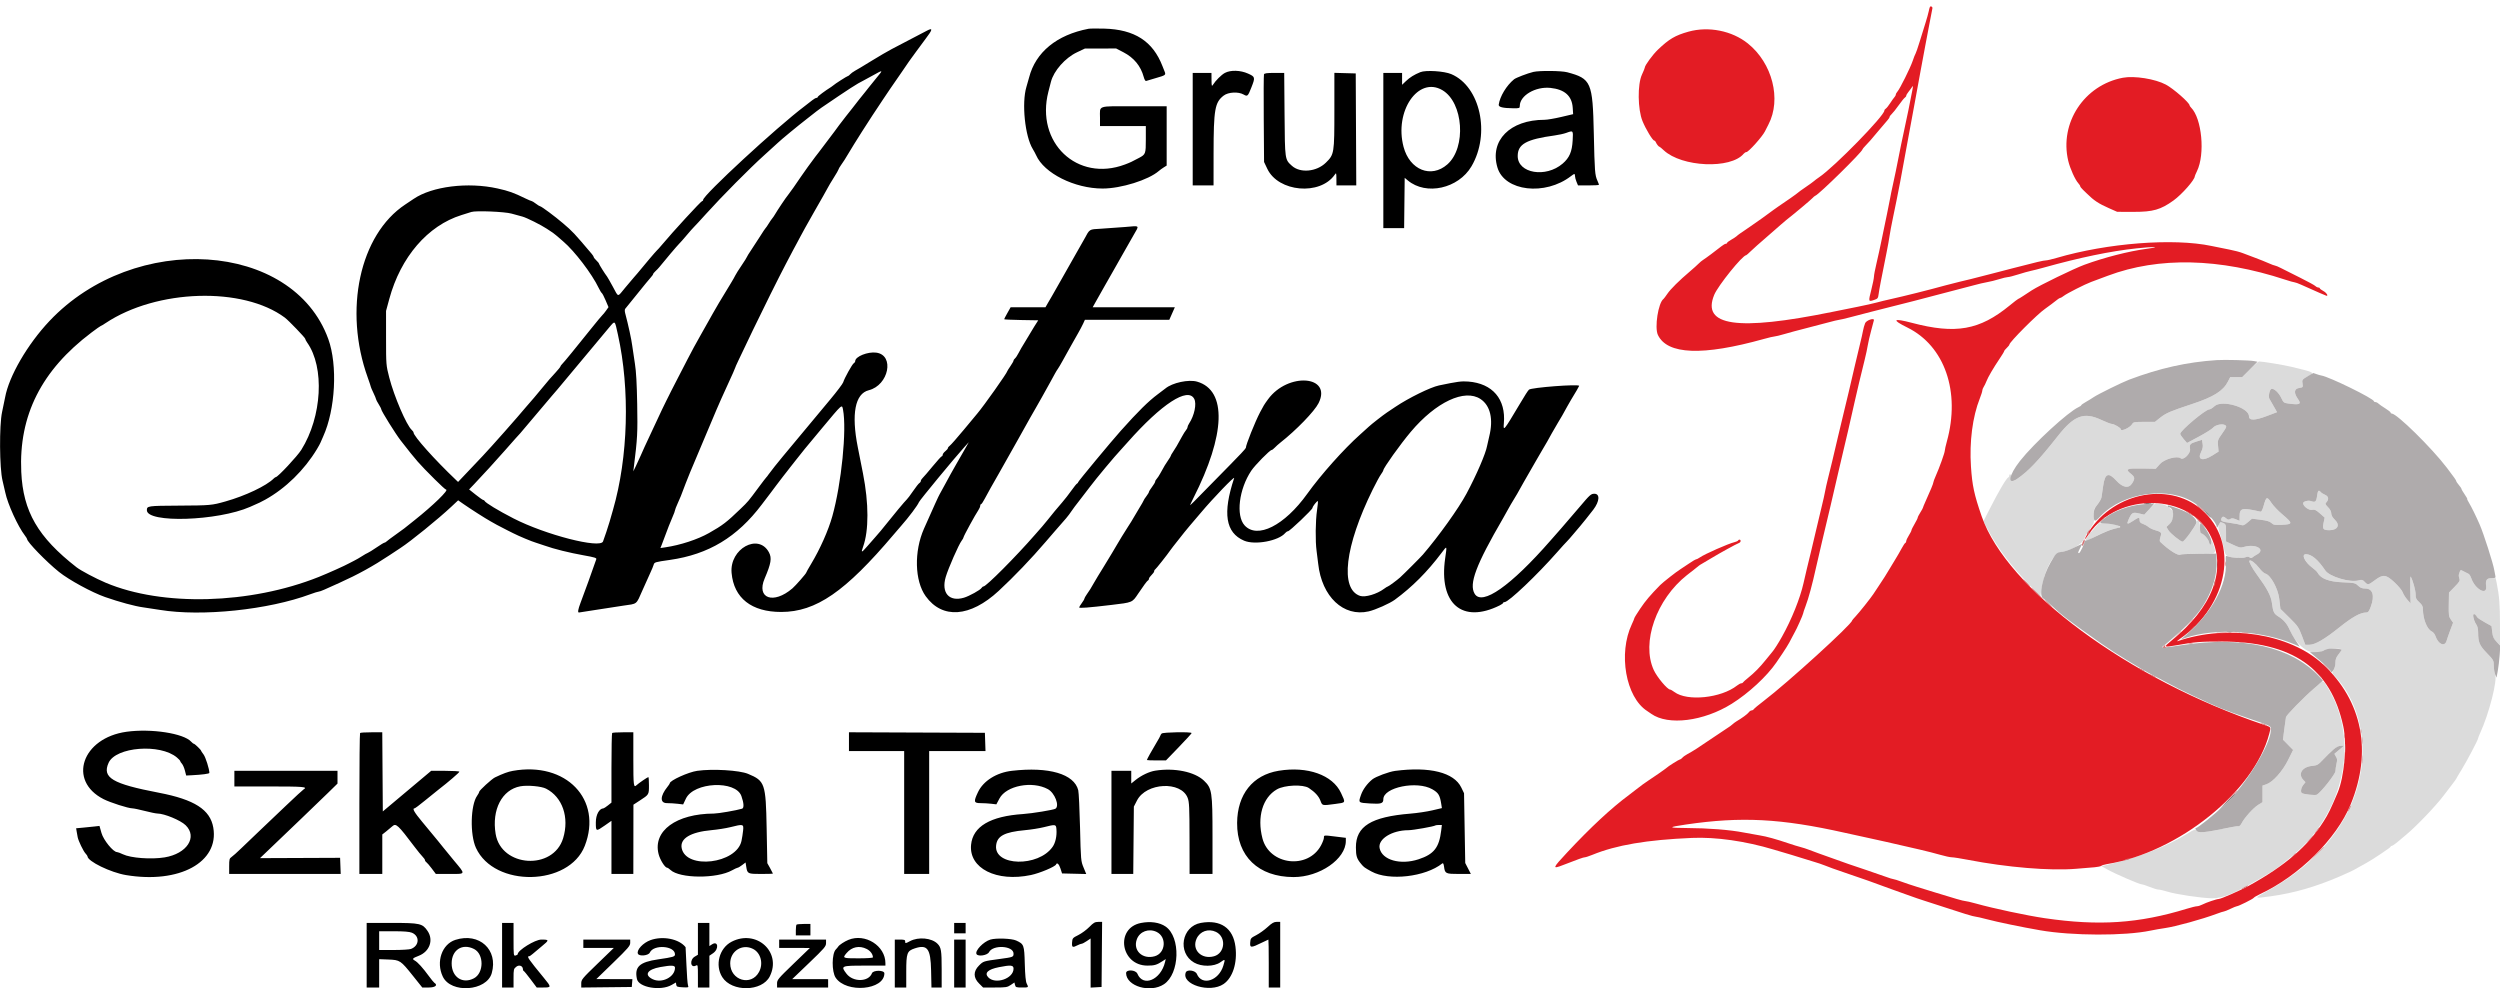 
<svg id="svg" class="image" version="1.1" xmlns="http://www.w3.org/2000/svg" xmlns:xlink="http://www.w3.org/1999/xlink" width="400" height="158.097" viewBox="0, 0, 400,158.097">
<meta content="width=device-width, initial-scale=1" name="viewport" />
<style>
   


    @media only screen and (max-width: 992px) 
{
    #path0
    {
        fill:white;
    }
}
    #path0
    {
        fill:black;
    }
</style>
<g id="svgg"><path id="path0" d="M174.167 4.604 C 169.087 5.574,165.689 8.358,164.655 12.397 C 164.582 12.683,164.387 13.367,164.223 13.917 C 163.450 16.496,163.993 21.794,165.239 23.833 C 165.435 24.154,165.677 24.604,165.778 24.833 C 167.041 27.718,171.925 30.167,176.416 30.166 C 179.368 30.166,183.766 28.791,185.417 27.352 C 185.600 27.192,185.956 26.933,186.208 26.777 L 186.667 26.492 186.667 21.746 L 186.667 17.000 181.434 17.000 C 175.430 17.000,176.000 16.806,176.000 18.847 L 176.000 20.167 179.667 20.167 L 183.333 20.167 183.333 22.304 C 183.333 24.607,183.300 24.699,182.250 25.262 C 181.132 25.862,180.827 26.005,180.000 26.316 C 172.357 29.193,165.647 22.815,167.743 14.667 C 167.897 14.071,168.080 13.358,168.152 13.083 C 168.609 11.320,170.431 9.258,172.319 8.367 L 173.583 7.769 176.083 7.763 L 178.583 7.757 179.750 8.363 C 181.432 9.237,182.524 10.566,182.993 12.306 C 183.109 12.738,183.267 12.998,183.385 12.954 C 183.494 12.914,184.183 12.708,184.917 12.497 C 186.534 12.032,186.566 12.007,186.321 11.400 C 186.213 11.134,186.067 10.767,185.997 10.583 C 184.459 6.593,181.529 4.707,176.667 4.579 C 175.521 4.549,174.396 4.560,174.167 4.604 M148.333 4.897 C 148.104 5.019,147.692 5.234,147.417 5.374 C 146.687 5.747,143.347 7.494,142.667 7.859 C 141.905 8.267,140.747 8.941,139.563 9.667 C 137.643 10.842,137.406 10.984,136.822 11.310 C 136.495 11.493,136.130 11.760,136.010 11.904 C 135.890 12.049,135.735 12.167,135.665 12.167 C 135.544 12.167,133.507 13.470,133.333 13.659 C 133.287 13.709,133.130 13.825,132.983 13.917 C 132.002 14.530,130.833 15.403,130.833 15.524 C 130.833 15.602,130.740 15.667,130.625 15.667 C 130.510 15.667,130.211 15.836,129.959 16.042 C 129.708 16.248,129.153 16.679,128.726 17.000 C 124.332 20.303,112.500 31.228,112.500 31.982 C 112.500 32.083,112.432 32.167,112.350 32.167 C 112.172 32.167,107.612 37.126,105.920 39.160 C 105.579 39.569,105.208 39.981,105.095 40.077 C 104.929 40.217,103.268 42.173,102.000 43.721 C 101.862 43.889,101.600 44.192,101.416 44.394 C 101.233 44.596,100.604 45.340,100.019 46.047 C 98.740 47.594,99.005 47.617,98.057 45.875 C 97.621 45.073,97.205 44.342,97.132 44.250 C 96.804 43.836,95.833 42.288,95.833 42.179 C 95.833 42.112,95.646 41.882,95.417 41.667 C 95.188 41.451,95.000 41.214,95.000 41.139 C 95.000 41.064,94.856 40.833,94.681 40.626 C 91.799 37.228,91.652 37.070,90.083 35.727 C 88.793 34.621,86.608 33.000,86.409 33.000 C 86.339 33.000,86.036 32.813,85.735 32.583 C 85.435 32.354,85.129 32.167,85.055 32.167 C 84.982 32.167,84.546 31.983,84.086 31.759 C 82.169 30.826,81.422 30.558,79.613 30.155 C 74.868 29.098,69.141 29.810,66.180 31.824 C 65.944 31.985,65.337 32.390,64.833 32.725 C 57.555 37.549,54.947 49.620,58.847 60.433 C 59.114 61.176,59.333 61.833,59.333 61.893 C 59.333 61.953,59.521 62.390,59.750 62.865 C 59.979 63.340,60.167 63.792,60.167 63.868 C 60.167 63.944,60.354 64.304,60.583 64.667 C 60.813 65.030,61.000 65.397,61.000 65.484 C 61.000 65.748,63.304 69.446,64.120 70.490 C 66.733 73.838,66.906 74.035,69.558 76.690 C 70.461 77.594,71.273 78.333,71.362 78.333 C 71.909 78.333,69.302 80.871,66.333 83.228 C 65.554 83.847,64.804 84.444,64.667 84.555 C 64.529 84.667,63.892 85.129,63.250 85.584 C 62.608 86.038,61.984 86.505,61.863 86.621 C 61.742 86.738,61.578 86.833,61.499 86.833 C 61.419 86.833,60.853 87.177,60.239 87.597 C 59.626 88.016,59.003 88.404,58.854 88.458 C 58.705 88.512,58.283 88.752,57.917 88.991 C 57.550 89.230,56.987 89.555,56.667 89.712 C 56.346 89.869,55.971 90.063,55.833 90.142 C 55.264 90.471,52.467 91.727,51.000 92.312 C 40.028 96.692,25.997 97.074,16.917 93.239 C 15.330 92.569,12.935 91.300,12.250 90.766 C 6.070 85.949,3.691 81.844,3.402 75.500 C 2.991 66.470,6.631 59.243,14.627 53.212 C 15.390 52.637,16.053 52.167,16.102 52.167 C 16.150 52.167,16.503 51.958,16.887 51.702 C 25.073 46.248,38.880 45.826,45.583 50.826 C 46.160 51.256,48.833 54.035,48.833 54.204 C 48.833 54.293,48.974 54.564,49.146 54.808 C 51.961 58.783,51.531 66.659,48.210 71.974 C 47.580 72.984,44.452 76.330,44.137 76.332 C 44.075 76.333,43.918 76.439,43.789 76.568 C 42.622 77.735,39.279 79.323,36.083 80.228 C 33.882 80.852,33.673 80.871,28.583 80.900 C 23.608 80.929,23.500 80.945,23.500 81.636 C 23.500 83.734,34.837 83.368,40.000 81.104 C 41.560 80.420,41.730 80.339,42.422 79.956 C 45.688 78.146,48.702 75.202,50.714 71.855 C 50.969 71.431,51.221 70.971,51.273 70.833 C 51.326 70.696,51.523 70.246,51.710 69.833 C 53.667 65.518,54.040 58.433,52.529 54.250 C 46.867 38.576,21.536 36.937,7.913 51.363 C 4.404 55.078,1.426 60.205,0.816 63.583 C 0.749 63.950,0.533 65.000,0.334 65.917 C -0.131 68.067,-0.085 74.915,0.409 76.917 C 0.567 77.558,0.762 78.403,0.843 78.793 C 1.229 80.653,2.860 84.229,3.991 85.693 C 4.179 85.937,4.333 86.186,4.333 86.248 C 4.333 86.706,7.423 89.891,9.434 91.504 C 11.046 92.798,14.686 94.781,16.819 95.528 C 19.086 96.321,21.590 97.000,22.891 97.173 C 23.455 97.248,24.667 97.433,25.583 97.583 C 32.292 98.684,42.948 97.573,49.671 95.071 C 50.269 94.849,50.851 94.667,50.964 94.667 C 51.078 94.667,51.488 94.524,51.877 94.349 C 52.265 94.174,53.371 93.677,54.333 93.245 C 57.243 91.936,59.723 90.569,62.311 88.845 C 63.078 88.335,63.879 87.804,64.091 87.667 C 65.693 86.629,70.122 83.036,72.193 81.093 L 73.304 80.051 74.164 80.651 C 75.373 81.492,77.610 82.920,78.500 83.417 C 78.912 83.648,79.362 83.900,79.500 83.978 C 79.841 84.171,80.861 84.699,81.167 84.842 C 81.304 84.906,81.725 85.116,82.102 85.310 C 83.001 85.772,85.118 86.657,85.750 86.835 C 86.025 86.912,86.662 87.124,87.167 87.305 C 88.638 87.833,91.088 88.442,93.381 88.851 C 95.163 89.168,95.494 89.272,95.402 89.490 C 95.342 89.633,95.194 90.050,95.072 90.417 C 94.758 91.364,93.633 94.467,92.888 96.445 C 92.489 97.502,92.406 97.998,92.625 98.003 C 92.694 98.005,93.875 97.821,95.250 97.595 C 96.625 97.369,98.620 97.061,99.683 96.910 C 102.046 96.574,101.752 96.808,102.808 94.417 C 103.294 93.317,103.868 92.042,104.082 91.583 C 104.297 91.125,104.521 90.581,104.581 90.375 C 104.703 89.951,104.764 89.932,107.188 89.586 C 113.373 88.703,117.952 85.942,121.885 80.725 C 122.496 79.914,123.115 79.100,123.260 78.917 C 123.404 78.733,123.820 78.178,124.184 77.683 C 124.548 77.189,125.034 76.551,125.263 76.267 C 125.493 75.983,125.809 75.579,125.965 75.371 C 126.122 75.162,126.325 74.900,126.417 74.787 C 126.508 74.674,126.935 74.133,127.365 73.583 C 128.506 72.125,128.569 72.048,131.529 68.500 C 134.826 64.548,134.710 64.649,134.884 65.554 C 135.498 68.755,134.633 77.379,133.176 82.583 C 132.540 84.858,131.216 87.840,129.792 90.208 C 129.356 90.932,129.000 91.565,129.000 91.615 C 129.000 91.759,127.294 93.706,126.786 94.142 C 123.745 96.747,120.972 95.756,122.346 92.555 C 123.377 90.154,123.519 89.291,123.033 88.381 C 121.358 85.242,116.711 87.793,117.054 91.663 C 117.411 95.693,120.242 97.920,125.000 97.914 C 130.562 97.907,135.244 94.682,143.000 85.514 C 143.412 85.026,143.938 84.415,144.167 84.156 C 145.401 82.760,146.831 80.857,147.038 80.333 C 147.169 80.004,152.750 73.238,154.296 71.535 L 155.008 70.750 154.445 71.750 C 154.136 72.300,153.469 73.462,152.964 74.333 C 152.459 75.204,151.689 76.592,151.254 77.417 C 150.819 78.242,150.408 78.992,150.340 79.083 C 150.236 79.223,149.317 81.245,147.838 84.587 C 146.229 88.222,146.346 92.937,148.106 95.387 C 150.765 99.088,155.224 98.769,159.781 94.550 C 162.249 92.264,165.019 89.372,167.330 86.667 C 167.917 85.979,168.531 85.267,168.694 85.083 C 170.556 82.988,170.927 82.541,171.433 81.788 C 171.693 81.401,172.181 80.746,172.516 80.333 C 172.851 79.921,173.686 78.833,174.371 77.917 C 175.384 76.561,178.414 72.931,179.364 71.934 C 179.485 71.808,179.958 71.281,180.417 70.764 C 185.858 64.618,190.071 61.876,191.079 63.825 C 191.488 64.617,191.102 66.474,190.259 67.759 C 190.117 67.977,190.000 68.245,190.000 68.356 C 190.000 68.467,189.894 68.675,189.765 68.820 C 189.636 68.965,189.349 69.421,189.127 69.833 C 188.466 71.060,187.980 71.889,187.647 72.359 C 187.475 72.602,187.333 72.853,187.333 72.917 C 187.333 72.980,187.165 73.268,186.958 73.557 C 186.561 74.114,186.225 74.673,185.649 75.740 C 185.454 76.100,185.191 76.500,185.064 76.626 C 184.937 76.753,184.831 76.946,184.829 77.054 C 184.826 77.162,184.601 77.545,184.329 77.905 C 184.056 78.265,183.833 78.626,183.833 78.707 C 183.833 78.789,183.646 79.101,183.417 79.402 C 183.188 79.702,183.000 79.991,183.000 80.044 C 183.000 80.097,182.638 80.727,182.196 81.445 C 181.754 82.163,181.339 82.862,181.274 83.000 C 181.209 83.137,180.859 83.700,180.497 84.250 C 180.134 84.800,179.687 85.513,179.503 85.833 C 179.319 86.154,178.982 86.717,178.755 87.083 C 178.527 87.450,178.150 88.087,177.917 88.500 C 177.683 88.912,177.046 89.962,176.500 90.833 C 175.954 91.704,175.318 92.754,175.086 93.167 C 174.547 94.123,174.339 94.459,173.875 95.114 C 173.669 95.406,173.500 95.710,173.500 95.790 C 173.500 95.870,173.313 96.189,173.083 96.500 C 172.854 96.811,172.667 97.118,172.667 97.183 C 172.667 97.341,174.104 97.231,177.833 96.789 C 181.220 96.388,181.151 96.417,182.098 95.000 C 182.975 93.688,183.551 92.914,183.688 92.861 C 183.768 92.831,183.833 92.712,183.833 92.598 C 183.833 92.485,184.021 92.215,184.250 92.000 C 184.479 91.785,184.667 91.515,184.667 91.402 C 184.667 91.288,184.726 91.169,184.799 91.139 C 184.918 91.089,186.833 88.670,187.250 88.043 C 187.342 87.905,187.546 87.633,187.704 87.438 C 188.140 86.898,189.034 85.767,189.500 85.164 C 189.729 84.867,190.104 84.413,190.333 84.155 C 190.803 83.625,190.892 83.521,192.167 82.002 C 194.069 79.735,197.611 76.056,197.463 76.500 C 195.596 82.124,196.088 85.231,199.048 86.505 C 200.790 87.254,204.593 86.543,205.649 85.271 C 205.773 85.122,205.964 85.000,206.073 85.000 C 206.346 85.000,210.000 81.521,210.000 81.261 C 210.000 81.047,210.686 80.167,210.853 80.167 C 210.904 80.167,210.847 80.823,210.726 81.625 C 210.474 83.307,210.438 86.590,210.656 88.167 C 210.739 88.763,210.853 89.679,210.911 90.203 C 211.488 95.477,214.961 98.750,218.993 97.821 C 220.084 97.569,222.351 96.559,223.167 95.961 C 225.956 93.914,228.345 91.519,230.655 88.454 C 231.552 87.263,231.530 87.229,231.226 89.336 C 230.180 96.601,233.951 99.851,239.958 96.861 C 240.256 96.712,240.500 96.533,240.500 96.462 C 240.500 96.391,240.610 96.333,240.744 96.333 C 241.379 96.333,245.970 91.969,249.160 88.333 C 249.843 87.554,250.525 86.804,250.674 86.667 C 250.823 86.529,251.350 85.929,251.846 85.333 C 252.342 84.737,252.787 84.212,252.835 84.167 C 252.945 84.063,254.462 82.164,254.932 81.544 C 255.943 80.208,256.022 79.000,255.098 79.000 C 254.561 79.000,254.388 79.155,252.725 81.125 C 251.738 82.294,250.403 83.849,249.757 84.580 C 249.112 85.312,248.358 86.168,248.083 86.483 C 241.728 93.755,237.118 96.989,235.942 94.998 C 235.009 93.418,236.151 90.386,240.494 82.917 C 240.707 82.550,241.063 81.912,241.285 81.500 C 241.507 81.087,241.945 80.337,242.258 79.833 C 242.571 79.329,242.943 78.692,243.084 78.417 C 243.226 78.142,243.546 77.570,243.796 77.146 C 244.365 76.181,245.260 74.623,245.747 73.750 C 245.952 73.383,246.366 72.671,246.666 72.167 C 247.386 70.960,247.795 70.244,248.285 69.333 C 248.507 68.921,248.943 68.171,249.252 67.667 C 249.790 66.791,250.070 66.302,250.778 65.000 C 250.953 64.679,251.211 64.229,251.351 64.000 C 252.072 62.825,252.667 61.803,252.667 61.739 C 252.667 61.417,244.973 62.001,244.634 62.349 C 244.426 62.562,244.020 63.197,243.083 64.774 C 240.614 68.929,240.497 69.071,240.616 67.749 C 240.964 63.870,238.818 61.347,234.917 61.049 C 233.830 60.967,233.201 61.050,230.232 61.671 C 228.880 61.954,225.382 63.671,223.268 65.091 C 222.728 65.453,222.117 65.862,221.912 66.000 C 221.287 66.418,219.443 67.858,219.000 68.275 C 218.771 68.490,218.140 69.060,217.599 69.542 C 215.034 71.822,211.322 75.984,209.165 79.000 C 205.517 84.099,201.157 86.293,199.129 84.051 C 197.719 82.492,198.236 78.265,200.195 75.325 C 200.792 74.430,203.179 72.000,203.462 72.000 C 203.541 72.000,203.765 71.831,203.959 71.625 C 204.152 71.419,204.550 71.063,204.842 70.833 C 207.401 68.825,210.318 65.812,210.972 64.503 C 213.191 60.062,206.063 59.525,202.881 63.893 C 202.282 64.716,202.159 64.916,201.617 65.952 C 200.803 67.507,199.333 71.183,199.333 71.665 C 199.333 71.763,198.190 72.992,196.792 74.396 C 195.394 75.800,193.407 77.822,192.376 78.891 C 191.345 79.959,190.472 80.833,190.434 80.833 C 190.396 80.833,190.622 80.327,190.936 79.708 C 196.100 69.529,196.332 62.457,191.547 61.066 C 190.193 60.672,187.573 61.234,186.460 62.158 C 186.345 62.254,185.800 62.667,185.250 63.075 C 183.754 64.187,182.082 65.837,179.327 68.923 C 177.766 70.671,172.500 77.019,172.500 77.153 C 172.500 77.237,172.428 77.331,172.339 77.361 C 172.250 77.392,171.844 77.891,171.436 78.472 C 171.028 79.052,170.356 79.914,169.943 80.388 C 169.138 81.313,168.384 82.223,167.583 83.236 C 167.308 83.584,166.933 84.037,166.750 84.243 C 166.567 84.448,166.042 85.046,165.583 85.572 C 162.525 89.082,157.794 93.833,157.358 93.833 C 157.262 93.833,157.123 93.940,157.050 94.069 C 156.870 94.388,155.080 95.380,154.231 95.631 C 151.860 96.331,150.567 94.856,151.319 92.308 C 151.730 90.919,153.398 87.120,153.860 86.519 C 154.029 86.301,154.167 86.051,154.167 85.965 C 154.167 85.788,156.060 82.321,156.529 81.641 C 156.696 81.398,156.833 81.079,156.833 80.933 C 156.833 80.786,156.896 80.667,156.973 80.667 C 157.050 80.667,157.314 80.273,157.561 79.792 C 157.808 79.310,158.228 78.542,158.496 78.083 C 158.764 77.625,159.380 76.542,159.866 75.676 C 161.319 73.087,161.581 72.622,162.079 71.750 C 162.341 71.292,162.721 70.617,162.923 70.250 C 163.857 68.557,164.693 67.061,164.833 66.833 C 164.917 66.696,165.304 66.021,165.694 65.333 C 166.084 64.646,166.530 63.858,166.687 63.583 C 167.119 62.823,167.574 62.004,168.077 61.083 C 168.328 60.625,168.656 60.025,168.806 59.750 C 168.957 59.475,169.165 59.137,169.268 59.000 C 169.372 58.862,169.705 58.300,170.007 57.750 C 170.309 57.200,170.726 56.450,170.934 56.083 C 171.141 55.717,171.456 55.154,171.633 54.833 C 171.810 54.512,172.192 53.837,172.483 53.333 C 172.774 52.829,173.141 52.136,173.298 51.793 L 173.583 51.170 180.336 51.168 L 187.088 51.167 187.530 50.167 L 187.972 49.167 181.399 49.167 L 174.827 49.167 175.174 48.542 C 175.547 47.869,176.006 47.057,176.754 45.744 C 177.013 45.289,177.643 44.183,178.154 43.286 C 178.665 42.389,179.241 41.373,179.433 41.029 C 179.965 40.080,180.548 39.054,181.390 37.590 C 182.314 35.984,182.456 36.112,179.976 36.321 C 178.844 36.416,177.127 36.539,176.162 36.594 C 174.218 36.704,174.382 36.603,173.489 38.250 C 173.340 38.525,172.743 39.575,172.163 40.583 C 171.582 41.592,170.966 42.679,170.793 43.000 C 170.621 43.321,170.260 43.958,169.991 44.417 C 169.723 44.875,169.258 45.692,168.960 46.232 C 168.661 46.772,168.341 47.334,168.249 47.482 C 168.157 47.629,167.899 48.069,167.677 48.458 L 167.272 49.167 164.485 49.167 L 161.698 49.167 161.183 50.081 C 160.899 50.584,160.667 51.032,160.667 51.077 C 160.667 51.122,161.893 51.179,163.393 51.204 L 166.119 51.250 165.482 52.250 C 165.132 52.800,164.770 53.400,164.677 53.583 C 164.584 53.767,164.245 54.329,163.925 54.833 C 163.604 55.337,163.184 56.065,162.990 56.450 C 162.796 56.835,162.532 57.238,162.402 57.345 C 162.273 57.453,162.167 57.612,162.167 57.699 C 162.167 57.786,161.942 58.184,161.667 58.583 C 161.392 58.983,161.167 59.342,161.167 59.382 C 161.167 59.630,157.430 64.914,156.370 66.165 C 156.253 66.303,155.286 67.467,154.222 68.750 C 153.158 70.033,152.147 71.181,151.977 71.301 C 151.806 71.421,151.667 71.598,151.667 71.694 C 151.667 71.790,151.479 72.016,151.250 72.196 C 151.021 72.377,150.833 72.631,150.833 72.762 C 150.833 72.893,150.770 73.000,150.692 73.000 C 150.614 73.000,149.958 73.721,149.233 74.602 C 148.509 75.484,147.785 76.326,147.625 76.473 C 147.465 76.620,147.333 76.833,147.333 76.945 C 147.333 77.058,147.231 77.210,147.107 77.283 C 146.982 77.357,146.524 77.939,146.089 78.578 C 145.654 79.216,145.203 79.816,145.086 79.911 C 144.881 80.078,142.770 82.607,141.750 83.908 C 141.203 84.606,140.643 85.273,140.000 85.996 C 139.771 86.254,139.216 86.886,138.767 87.402 C 137.825 88.483,137.730 88.495,138.094 87.484 C 139.026 84.896,139.020 80.534,138.077 75.750 C 137.860 74.650,137.485 72.757,137.245 71.544 C 136.188 66.218,136.811 62.988,139.000 62.439 C 142.197 61.638,143.166 56.829,140.211 56.423 C 138.850 56.236,136.833 57.048,136.833 57.783 C 136.833 57.893,136.731 58.043,136.607 58.117 C 136.354 58.265,135.102 60.518,134.911 61.167 C 134.844 61.396,133.911 62.633,132.838 63.917 C 131.765 65.200,129.674 67.712,128.190 69.500 C 126.707 71.287,125.396 72.862,125.276 73.000 C 124.778 73.572,123.071 75.726,122.917 75.978 C 122.825 76.128,122.702 76.287,122.644 76.333 C 122.585 76.379,122.009 77.129,121.364 78.000 C 119.706 80.238,119.699 80.246,118.515 81.387 C 116.258 83.564,115.640 84.038,113.436 85.286 C 111.618 86.314,108.861 87.217,106.459 87.571 L 105.667 87.687 105.855 87.219 C 106.062 86.702,106.676 85.076,107.008 84.167 C 107.125 83.846,107.396 83.188,107.610 82.704 C 107.825 82.220,108.000 81.746,108.000 81.651 C 108.000 81.556,108.192 81.059,108.427 80.545 C 108.852 79.616,108.942 79.392,109.713 77.333 C 109.936 76.737,110.251 75.950,110.412 75.583 C 110.723 74.881,110.941 74.362,112.342 71.000 C 113.164 69.027,113.646 67.883,114.627 65.583 C 115.079 64.523,115.631 63.284,116.262 61.917 C 117.135 60.026,117.667 58.828,117.667 58.752 C 117.667 58.676,117.949 58.077,120.458 52.833 C 121.933 49.751,124.658 44.277,125.750 42.205 C 126.246 41.263,126.779 40.251,126.933 39.955 C 127.088 39.659,127.321 39.229,127.450 39.000 C 127.580 38.771,127.840 38.283,128.027 37.917 C 128.214 37.550,128.566 36.902,128.809 36.477 C 129.051 36.051,129.700 34.901,130.250 33.921 C 130.800 32.941,131.458 31.789,131.711 31.361 C 131.965 30.933,132.285 30.358,132.422 30.083 C 132.559 29.808,133.004 29.058,133.412 28.417 C 133.819 27.775,134.156 27.189,134.160 27.114 C 134.163 27.039,134.336 26.739,134.542 26.447 C 134.749 26.155,135.011 25.767,135.125 25.583 C 135.848 24.425,136.451 23.433,136.673 23.039 C 136.814 22.788,137.367 21.908,137.902 21.083 C 139.210 19.066,139.385 18.795,139.581 18.479 C 139.674 18.330,140.048 17.768,140.412 17.229 C 140.775 16.691,141.150 16.124,141.245 15.969 C 141.450 15.634,143.070 13.265,144.339 11.444 C 144.840 10.725,145.325 10.016,145.417 9.867 C 145.508 9.719,145.658 9.510,145.750 9.403 C 145.842 9.295,146.217 8.781,146.583 8.259 C 146.950 7.737,147.644 6.798,148.125 6.171 C 149.225 4.738,149.282 4.393,148.333 4.897 M140.302 12.385 C 139.815 12.964,139.229 13.688,139.000 13.995 C 138.771 14.302,138.507 14.635,138.415 14.735 C 138.270 14.890,136.663 16.923,136.295 17.417 C 136.226 17.508,135.810 18.033,135.370 18.583 C 134.929 19.133,134.439 19.771,134.280 20.000 C 134.121 20.229,133.786 20.685,133.537 21.013 C 133.287 21.341,132.636 22.203,132.090 22.930 C 131.544 23.656,131.038 24.325,130.967 24.417 C 130.896 24.508,130.663 24.808,130.449 25.083 C 129.975 25.691,128.512 27.719,128.167 28.245 C 127.568 29.157,126.233 31.051,126.054 31.243 C 125.827 31.485,124.369 33.656,124.000 34.301 C 123.862 34.541,123.664 34.833,123.558 34.948 C 123.452 35.063,123.194 35.441,122.983 35.787 C 122.773 36.133,122.552 36.454,122.492 36.500 C 122.433 36.546,122.056 37.108,121.656 37.750 C 121.256 38.392,120.607 39.390,120.214 39.969 C 119.821 40.548,119.500 41.066,119.500 41.121 C 119.500 41.175,119.119 41.782,118.653 42.469 C 118.187 43.155,117.734 43.874,117.647 44.067 C 117.560 44.259,117.247 44.810,116.952 45.291 C 115.536 47.600,114.230 49.791,114.045 50.167 C 113.932 50.396,113.616 50.958,113.343 51.417 C 113.070 51.875,112.753 52.438,112.638 52.667 C 112.523 52.896,112.269 53.346,112.075 53.667 C 111.743 54.213,110.290 56.896,109.975 57.542 C 109.897 57.702,109.743 58.002,109.633 58.208 C 109.523 58.415,109.029 59.371,108.535 60.333 C 108.041 61.296,107.520 62.308,107.378 62.583 C 107.235 62.858,107.068 63.196,107.006 63.333 C 106.943 63.471,106.774 63.808,106.629 64.083 C 106.484 64.358,106.173 64.996,105.937 65.500 C 105.701 66.004,105.052 67.392,104.494 68.583 C 103.100 71.558,102.915 71.961,102.502 72.917 C 102.304 73.375,101.959 74.125,101.736 74.583 L 101.329 75.417 101.412 74.750 C 101.992 70.090,102.034 69.304,101.952 64.667 C 101.895 61.416,101.782 59.391,101.595 58.250 C 101.445 57.333,101.250 56.021,101.161 55.333 C 101.026 54.275,100.552 52.093,100.021 50.081 C 99.948 49.804,99.952 49.504,100.029 49.414 C 100.335 49.057,102.903 45.883,103.314 45.354 C 103.554 45.044,103.919 44.610,104.125 44.388 C 104.331 44.166,104.500 43.927,104.500 43.856 C 104.500 43.785,104.669 43.574,104.875 43.387 C 105.081 43.200,105.362 42.905,105.500 42.732 C 106.231 41.809,108.429 39.216,108.663 39.000 C 108.813 38.862,109.343 38.263,109.842 37.668 C 110.342 37.073,110.872 36.473,111.020 36.334 C 111.169 36.196,112.069 35.221,113.019 34.167 C 115.483 31.434,119.999 26.880,122.275 24.833 C 123.345 23.871,124.340 22.966,124.485 22.824 C 124.951 22.366,127.706 20.095,129.083 19.032 C 129.817 18.467,130.527 17.910,130.661 17.795 C 130.795 17.680,131.133 17.431,131.411 17.242 C 135.945 14.152,137.116 13.397,138.167 12.880 C 138.396 12.767,139.108 12.379,139.750 12.018 C 141.303 11.143,141.332 11.162,140.302 12.385 M195.988 11.663 C 195.423 11.962,194.484 12.899,194.051 13.597 C 193.885 13.864,193.851 13.732,193.843 12.792 L 193.833 11.667 192.333 11.667 L 190.833 11.667 190.833 20.667 L 190.833 29.667 192.500 29.667 L 194.167 29.667 194.172 24.542 C 194.180 17.489,194.374 16.378,195.790 15.292 C 196.528 14.725,198.137 14.641,198.979 15.124 C 199.596 15.478,199.659 15.420,200.229 13.972 C 200.856 12.378,200.834 12.287,199.687 11.773 C 198.467 11.225,196.903 11.179,195.988 11.663 M227.250 11.546 C 226.267 11.949,225.574 12.379,224.958 12.969 L 224.333 13.568 224.333 12.617 L 224.333 11.667 222.833 11.667 L 221.333 11.667 221.333 24.083 L 221.333 36.500 222.997 36.500 L 224.661 36.500 224.705 32.476 L 224.750 28.451 225.250 28.870 C 228.177 31.324,233.343 30.178,235.438 26.610 C 238.499 21.397,236.843 13.837,232.207 11.860 C 231.071 11.375,228.122 11.188,227.250 11.546 M245.333 11.508 C 244.396 11.734,242.553 12.440,242.249 12.688 C 241.040 13.677,239.981 15.428,239.796 16.743 C 239.742 17.131,240.455 17.308,242.125 17.324 C 243.107 17.333,243.167 17.311,243.167 16.945 C 243.167 15.291,245.678 13.814,248.066 14.064 C 250.350 14.303,251.515 15.343,251.637 17.253 L 251.701 18.266 249.788 18.716 C 248.736 18.964,247.542 19.167,247.135 19.167 C 241.592 19.167,238.309 22.491,239.591 26.807 C 240.723 30.619,247.219 31.374,251.360 28.176 C 251.912 27.749,252.000 27.748,252.000 28.172 C 252.000 28.358,252.109 28.771,252.241 29.089 L 252.483 29.667 254.158 29.667 C 255.080 29.667,255.833 29.622,255.833 29.567 C 255.833 29.512,255.728 29.231,255.599 28.942 C 255.183 28.012,255.144 27.515,255.009 21.333 C 254.830 13.129,254.593 12.587,250.750 11.560 C 249.827 11.313,246.279 11.279,245.333 11.508 M202.236 11.893 C 202.188 12.017,202.172 15.223,202.200 19.018 L 202.250 25.917 202.768 27.009 C 204.534 30.736,211.207 31.324,213.553 27.960 C 213.805 27.599,213.816 27.628,213.825 28.625 L 213.833 29.667 215.418 29.667 L 217.003 29.667 216.960 20.708 L 216.917 11.750 215.208 11.703 L 213.500 11.655 213.500 17.631 C 213.500 24.557,213.475 24.712,212.142 26.025 C 210.652 27.491,208.038 27.733,206.705 26.529 C 205.574 25.507,205.589 25.611,205.528 18.292 L 205.473 11.667 203.898 11.667 C 202.726 11.667,202.301 11.724,202.236 11.893 M230.774 14.422 C 234.153 16.402,234.640 23.608,231.578 26.303 C 228.991 28.580,225.549 27.203,224.569 23.500 C 223.059 17.793,226.911 12.158,230.774 14.422 M251.626 22.458 C 251.525 24.284,251.112 25.241,250.022 26.180 C 247.332 28.497,242.833 27.738,242.833 24.967 C 242.833 23.056,244.209 22.290,248.750 21.671 C 249.392 21.584,250.217 21.402,250.583 21.268 C 251.730 20.848,251.717 20.833,251.626 22.458 M81.845 34.176 C 82.526 34.365,83.308 34.579,83.583 34.652 C 84.243 34.827,86.558 35.981,87.483 36.596 C 87.887 36.864,88.330 37.158,88.469 37.250 C 88.607 37.342,88.846 37.529,88.998 37.667 C 89.151 37.804,89.631 38.217,90.064 38.583 C 91.924 40.156,94.707 43.801,95.809 46.107 C 95.991 46.486,96.208 46.839,96.291 46.891 C 96.375 46.942,96.650 47.470,96.902 48.064 L 97.361 49.143 96.972 49.695 C 96.758 49.998,96.494 50.322,96.384 50.415 C 96.275 50.507,95.487 51.455,94.634 52.521 C 91.955 55.867,90.285 57.906,89.971 58.215 C 89.803 58.379,89.667 58.569,89.667 58.637 C 89.667 58.705,89.310 59.147,88.875 59.620 C 87.989 60.582,87.919 60.663,86.748 62.076 C 85.438 63.656,85.277 63.848,84.833 64.346 C 84.604 64.604,84.319 64.933,84.200 65.076 C 82.811 66.749,78.628 71.478,77.216 72.970 C 76.923 73.281,75.920 74.339,74.987 75.323 L 73.292 77.111 72.927 76.764 C 69.550 73.554,66.167 69.771,66.167 69.202 C 66.167 69.119,66.035 68.933,65.875 68.787 C 65.030 68.021,63.057 63.420,62.284 60.417 C 61.775 58.434,61.770 58.379,61.769 54.083 L 61.767 49.750 62.287 47.833 C 64.109 41.121,68.435 36.095,73.843 34.409 C 74.617 34.167,75.325 33.945,75.417 33.915 C 76.132 33.678,80.721 33.865,81.845 34.176 M98.869 53.542 C 100.818 62.328,100.512 73.159,98.077 81.583 C 97.865 82.317,97.617 83.179,97.526 83.500 C 97.331 84.188,96.699 86.086,96.483 86.635 C 96.017 87.817,87.260 85.563,82.167 82.950 C 79.730 81.700,77.648 80.438,77.528 80.139 C 77.497 80.062,77.406 80.000,77.324 80.000 C 77.243 80.000,76.699 79.620,76.116 79.155 L 75.056 78.310 75.820 77.512 C 77.152 76.119,79.421 73.635,80.808 72.050 C 81.546 71.207,82.307 70.345,82.500 70.134 C 82.693 69.923,83.022 69.563,83.232 69.333 C 83.443 69.104,84.615 67.717,85.839 66.250 C 87.062 64.783,88.180 63.462,88.323 63.314 C 88.466 63.167,88.854 62.717,89.184 62.314 C 90.323 60.927,96.734 53.248,97.481 52.375 C 98.440 51.255,98.344 51.174,98.869 53.542 M236.881 63.845 C 238.458 64.889,238.965 67.065,238.277 69.833 C 238.129 70.429,237.975 71.104,237.936 71.333 C 237.726 72.547,236.231 76.016,234.631 79.000 C 233.367 81.359,230.219 85.758,227.666 88.734 C 227.292 89.169,224.626 91.838,224.000 92.403 C 223.526 92.831,222.164 93.833,222.056 93.833 C 221.997 93.833,221.716 94.007,221.432 94.219 C 220.317 95.053,218.427 95.612,217.620 95.345 C 214.356 94.268,215.168 87.401,219.632 78.333 C 220.151 77.279,220.746 76.185,220.954 75.901 C 221.163 75.617,221.333 75.322,221.333 75.246 C 221.333 74.885,224.063 71.062,225.734 69.083 C 229.751 64.324,234.345 62.165,236.881 63.845 M343.128 80.621 C 343.428 80.658,343.878 80.657,344.128 80.619 C 344.378 80.581,344.133 80.551,343.583 80.552 C 343.033 80.553,342.828 80.584,343.128 80.621 M353.083 82.167 C 353.441 82.533,353.772 82.833,353.818 82.833 C 353.863 82.833,353.608 82.533,353.250 82.167 C 352.892 81.800,352.562 81.500,352.516 81.500 C 352.470 81.500,352.725 81.800,353.083 82.167 M354.718 90.417 C 354.719 90.967,354.750 91.172,354.787 90.872 C 354.825 90.572,354.824 90.122,354.786 89.872 C 354.748 89.622,354.717 89.867,354.718 90.417 M356.377 101.120 C 356.631 101.158,357.006 101.157,357.211 101.117 C 357.416 101.078,357.208 101.046,356.750 101.048 C 356.292 101.049,356.124 101.081,356.377 101.120 M358.042 101.115 C 358.202 101.157,358.465 101.157,358.625 101.115 C 358.785 101.073,358.654 101.039,358.333 101.039 C 358.012 101.039,357.881 101.073,358.042 101.115 M20.250 117.081 C 13.115 118.069,10.779 124.916,16.570 127.864 C 17.648 128.413,20.503 129.326,21.167 129.335 C 21.396 129.338,22.296 129.525,23.167 129.750 C 24.037 129.975,24.938 130.161,25.167 130.162 C 26.285 130.167,28.884 131.239,29.697 132.031 C 31.649 133.930,29.911 136.595,26.338 137.181 C 24.188 137.533,20.915 137.289,19.661 136.683 C 19.263 136.491,18.841 136.333,18.723 136.333 C 18.117 136.333,16.561 134.422,16.238 133.282 L 15.917 132.147 15.167 132.233 C 14.754 132.281,13.913 132.366,13.298 132.422 L 12.180 132.525 12.268 133.054 C 12.316 133.345,12.390 133.754,12.432 133.963 C 12.553 134.563,13.334 136.181,13.683 136.555 C 13.857 136.743,14.000 136.946,14.000 137.007 C 14.000 137.801,17.696 139.603,20.167 140.014 C 28.700 141.432,35.080 137.960,34.127 132.417 C 33.633 129.542,31.115 127.929,25.417 126.837 C 17.956 125.408,16.311 124.429,17.375 122.050 C 18.518 119.495,25.635 118.940,28.304 121.198 C 28.595 121.444,28.833 121.700,28.833 121.768 C 28.833 121.835,28.957 122.028,29.109 122.195 C 29.261 122.363,29.475 122.856,29.586 123.292 L 29.788 124.083 30.686 124.038 C 32.361 123.954,33.500 123.801,33.500 123.661 C 33.500 123.056,32.897 121.149,32.571 120.719 C 32.348 120.428,32.167 120.152,32.167 120.107 C 32.167 119.974,31.152 119.000,31.013 119.000 C 30.943 119.000,30.751 118.851,30.586 118.670 C 29.377 117.334,24.186 116.536,20.250 117.081 M57.611 117.278 C 57.550 117.339,57.500 122.439,57.500 128.611 L 57.500 139.833 59.333 139.833 L 61.167 139.833 61.167 136.674 L 61.167 133.514 61.761 133.049 C 62.088 132.793,62.546 132.411,62.779 132.200 C 63.356 131.677,63.667 131.964,66.333 135.496 C 66.837 136.163,67.419 136.877,67.625 137.082 C 67.831 137.287,68.000 137.536,68.000 137.636 C 68.000 137.735,68.095 137.877,68.211 137.950 C 68.327 138.023,68.717 138.477,69.078 138.958 L 69.735 139.833 71.946 139.833 C 74.571 139.833,74.528 139.957,72.677 137.742 C 71.984 136.913,71.192 135.945,70.917 135.591 C 70.642 135.237,70.267 134.771,70.083 134.555 C 69.900 134.339,69.553 133.920,69.313 133.623 C 69.073 133.326,68.266 132.352,67.521 131.457 C 66.271 129.957,65.921 129.333,66.327 129.333 C 66.415 129.333,67.146 128.788,67.952 128.122 C 68.758 127.457,69.754 126.652,70.167 126.334 C 71.697 125.157,73.500 123.609,73.500 123.473 C 73.500 123.396,72.484 123.333,71.243 123.333 L 68.987 123.333 65.118 126.581 L 61.250 129.829 61.206 123.498 L 61.163 117.167 59.442 117.167 C 58.496 117.167,57.672 117.217,57.611 117.278 M97.944 117.278 C 97.883 117.339,97.833 119.870,97.833 122.903 L 97.833 128.417 97.259 128.875 C 96.943 129.127,96.624 129.336,96.551 129.338 C 95.873 129.363,95.333 130.357,95.333 131.581 C 95.333 133.064,95.348 133.070,96.760 132.083 L 97.833 131.332 97.833 135.583 L 97.833 139.833 99.583 139.833 L 101.333 139.833 101.341 134.292 L 101.348 128.750 102.366 128.087 C 103.849 127.123,103.833 127.149,103.833 125.655 C 103.833 124.928,103.791 124.333,103.738 124.333 C 103.615 124.333,102.148 125.337,101.863 125.617 C 101.378 126.094,101.333 125.748,101.333 121.500 L 101.333 117.167 99.694 117.167 C 98.793 117.167,98.006 117.217,97.944 117.278 M135.833 118.665 L 135.833 120.167 140.250 120.167 L 144.667 120.167 144.667 130.000 L 144.667 139.833 146.667 139.833 L 148.667 139.833 148.667 130.000 L 148.667 120.167 153.173 120.167 L 157.680 120.167 157.631 118.708 L 157.583 117.250 146.708 117.207 L 135.833 117.164 135.833 118.665 M185.867 117.367 C 185.757 117.477,185.667 117.619,185.667 117.683 C 185.667 117.747,185.356 118.311,184.975 118.937 C 184.290 120.065,183.500 121.496,183.500 121.608 C 183.500 121.640,184.187 121.667,185.027 121.667 L 186.554 121.667 188.605 119.542 C 189.733 118.373,190.658 117.360,190.661 117.292 C 190.671 117.072,186.089 117.144,185.867 117.367 M82.043 123.340 C 81.271 123.479,80.503 123.761,79.192 124.387 C 78.689 124.627,76.667 126.477,76.667 126.697 C 76.667 126.790,76.522 127.069,76.344 127.318 C 75.281 128.811,75.174 133.539,76.155 135.667 C 79.097 142.043,91.053 141.813,93.568 135.332 C 96.445 127.920,90.570 121.807,82.043 123.340 M111.559 123.331 C 110.142 123.532,107.167 124.882,107.167 125.325 C 107.167 125.382,106.998 125.637,106.792 125.893 C 105.605 127.368,105.569 128.500,106.708 128.501 C 107.190 128.502,107.970 128.549,108.443 128.606 L 109.303 128.710 109.742 127.783 C 111.002 125.120,117.708 124.805,118.623 127.366 C 119.027 128.495,119.067 129.290,118.727 129.393 C 117.811 129.669,114.922 130.167,114.224 130.170 C 108.198 130.192,104.439 132.940,105.371 136.641 C 105.604 137.566,106.395 138.833,106.739 138.833 C 106.825 138.833,107.064 138.992,107.271 139.186 C 108.751 140.577,114.686 140.616,117.129 139.250 C 117.540 139.021,117.946 138.833,118.032 138.833 C 118.118 138.833,118.437 138.644,118.739 138.414 L 119.290 137.994 119.402 138.697 C 119.579 139.801,119.646 139.833,121.770 139.833 C 122.813 139.833,123.667 139.805,123.667 139.771 C 123.667 139.737,123.465 139.348,123.219 138.907 L 122.770 138.105 122.664 132.511 C 122.529 125.338,122.393 124.945,119.679 123.814 C 118.299 123.240,114.009 122.984,111.559 123.331 M161.910 123.328 C 159.448 123.610,157.329 124.941,156.477 126.743 C 155.753 128.273,155.804 128.500,156.875 128.501 C 157.356 128.502,158.125 128.546,158.583 128.599 L 159.417 128.695 159.913 127.761 C 161.007 125.700,165.156 124.900,167.666 126.266 C 168.769 126.866,169.571 128.961,168.865 129.397 C 168.556 129.588,165.136 130.150,163.705 130.244 C 158.441 130.591,155.654 132.237,155.371 135.168 C 155.008 138.931,159.437 141.168,164.947 140.005 C 166.366 139.706,168.838 138.666,168.972 138.313 C 169.114 137.940,169.440 138.241,169.673 138.959 L 169.929 139.750 171.864 139.797 L 173.799 139.844 173.367 138.797 C 172.944 137.773,172.932 137.633,172.807 132.417 C 172.737 129.483,172.608 126.793,172.520 126.438 C 171.873 123.836,167.827 122.650,161.910 123.328 M184.833 123.307 C 183.883 123.458,182.620 124.056,181.708 124.787 L 181.000 125.356 181.000 124.344 L 181.000 123.333 179.417 123.333 L 177.833 123.333 177.833 131.583 L 177.833 139.833 179.577 139.833 L 181.320 139.833 181.368 134.446 L 181.417 129.059 181.917 128.082 C 183.388 125.206,188.978 124.920,190.028 127.667 C 190.279 128.322,190.316 129.141,190.324 134.125 L 190.333 139.833 192.167 139.833 L 194.000 139.833 194.000 133.768 C 194.000 126.664,193.917 126.124,192.631 124.902 C 191.134 123.478,187.915 122.820,184.833 123.307 M204.583 123.323 C 200.431 124.009,197.975 127.093,197.939 131.667 C 197.898 137.009,201.344 140.317,206.965 140.331 C 211.143 140.341,215.333 137.445,215.333 134.548 L 215.333 134.053 213.760 133.860 C 211.743 133.612,211.834 133.604,211.827 134.042 C 211.823 134.248,211.614 134.798,211.363 135.265 C 209.263 139.161,203.103 138.424,201.991 134.143 C 201.102 130.721,202.016 127.617,204.301 126.300 C 205.517 125.599,208.499 125.472,209.417 126.083 C 210.395 126.733,210.993 127.387,211.267 128.105 C 211.583 128.932,211.504 128.915,213.625 128.633 C 215.372 128.401,215.317 128.505,214.562 126.874 C 213.229 123.995,209.199 122.561,204.583 123.323 M223.228 123.342 C 222.235 123.472,220.106 124.263,219.573 124.700 C 218.743 125.382,218.064 126.311,217.761 127.180 C 217.316 128.458,217.294 128.437,219.208 128.556 C 220.984 128.666,221.333 128.554,221.333 127.878 C 221.333 125.970,226.722 124.875,229.172 126.285 C 230.146 126.846,230.378 127.225,230.595 128.607 L 230.703 129.297 229.161 129.659 C 228.312 129.858,226.747 130.092,225.684 130.178 C 219.378 130.690,216.932 132.205,216.945 135.589 C 216.950 136.978,217.081 137.388,217.794 138.244 C 218.216 138.751,218.313 138.822,219.444 139.445 C 222.229 140.979,228.077 140.308,230.769 138.146 C 230.898 138.042,230.983 138.203,231.046 138.671 C 231.195 139.781,231.302 139.833,233.440 139.833 L 235.339 139.833 234.888 138.958 L 234.438 138.083 234.342 132.500 L 234.247 126.917 233.804 126.000 C 232.644 123.596,228.763 122.620,223.228 123.342 M37.500 124.583 L 37.500 125.833 43.167 125.833 C 48.520 125.833,49.278 125.896,48.600 126.283 C 48.471 126.357,47.186 127.542,45.743 128.917 C 44.300 130.292,42.369 132.129,41.451 133.000 C 40.533 133.871,39.250 135.099,38.599 135.730 C 37.949 136.361,37.248 136.988,37.042 137.124 C 36.709 137.344,36.667 137.511,36.667 138.603 L 36.667 139.833 45.590 139.833 L 54.514 139.833 54.465 138.542 L 54.417 137.250 48.007 137.277 L 41.597 137.303 42.674 136.277 C 45.681 133.413,51.069 128.240,52.444 126.896 L 54.000 125.375 54.000 124.354 L 54.000 123.333 45.750 123.333 L 37.500 123.333 37.500 124.583 M87.367 126.184 C 89.997 127.525,91.119 130.784,90.100 134.121 C 88.517 139.305,80.195 138.775,79.304 133.435 C 78.657 129.554,80.315 126.349,83.250 125.809 C 84.403 125.598,86.612 125.798,87.367 126.184 M356.246 128.375 L 354.917 129.750 356.292 128.421 C 357.569 127.186,357.743 127.000,357.621 127.000 C 357.596 127.000,356.977 127.619,356.246 128.375 M118.898 132.875 C 118.850 133.356,118.732 134.111,118.636 134.553 C 117.841 138.203,109.755 139.176,109.069 135.704 C 108.765 134.167,110.482 133.130,113.833 132.824 C 114.796 132.736,116.146 132.523,116.833 132.351 C 118.938 131.822,119.000 131.838,118.898 132.875 M169.032 132.708 C 169.110 133.779,168.877 134.836,168.419 135.493 C 166.142 138.761,159.056 138.614,159.374 135.305 C 159.522 133.759,160.689 133.134,164.000 132.827 C 164.962 132.738,166.313 132.523,167.000 132.351 C 168.925 131.867,168.972 131.875,169.032 132.708 M230.593 132.875 C 230.263 135.620,229.439 136.671,226.982 137.482 C 224.060 138.445,221.115 137.607,220.737 135.704 C 220.446 134.246,222.716 132.833,225.350 132.833 C 226.079 132.833,229.494 132.228,229.651 132.071 C 229.690 132.032,229.942 132.000,230.210 132.000 L 230.698 132.000 230.593 132.875 M174.290 148.317 C 173.854 148.762,173.067 149.342,172.540 149.605 C 171.622 150.064,171.581 150.112,171.532 150.792 C 171.475 151.583,171.613 151.656,172.394 151.249 C 172.657 151.112,172.958 151.000,173.064 151.000 C 173.169 151.000,173.536 150.810,173.878 150.577 L 174.500 150.155 174.500 154.086 L 174.500 158.017 175.375 157.967 L 176.250 157.917 176.294 152.708 L 176.338 147.500 175.711 147.504 C 175.183 147.508,174.957 147.637,174.290 148.317 M182.543 147.676 C 178.381 148.497,179.296 154.495,183.583 154.497 C 184.720 154.498,185.088 154.388,186.051 153.756 L 186.519 153.449 186.405 153.933 C 185.733 156.780,182.890 157.982,181.987 155.802 C 181.719 155.154,180.161 155.074,180.174 155.708 C 180.216 157.806,184.046 158.925,186.230 157.479 C 188.765 155.800,188.938 149.939,186.502 148.251 C 185.537 147.582,184.086 147.372,182.543 147.676 M192.135 147.664 C 189.069 148.210,188.344 152.430,191.046 154.006 C 192.244 154.705,194.248 154.685,195.262 153.963 C 196.051 153.402,196.058 153.410,195.734 154.500 C 195.013 156.930,192.309 157.787,191.503 155.841 C 191.259 155.251,189.926 155.065,189.723 155.592 C 188.983 157.521,193.603 158.935,195.773 157.444 C 197.241 156.435,197.997 154.060,197.674 151.470 C 197.301 148.480,195.294 147.101,192.135 147.664 M202.815 148.326 C 202.321 148.780,201.504 149.365,201.000 149.625 C 200.124 150.078,200.081 150.131,200.031 150.820 C 199.969 151.677,200.180 151.677,201.902 150.822 C 202.443 150.553,202.912 150.333,202.943 150.333 C 202.974 150.333,203.000 152.058,203.000 154.167 L 203.000 158.000 203.917 158.000 L 204.833 158.000 204.833 152.750 L 204.833 147.500 204.273 147.500 C 203.833 147.500,203.519 147.678,202.815 148.326 M58.667 152.833 L 58.667 158.000 59.667 158.000 L 60.667 158.000 60.667 155.733 L 60.667 153.467 62.155 153.525 C 64.000 153.597,64.098 153.663,66.074 156.135 L 67.564 158.000 68.615 158.000 C 69.649 158.000,70.096 157.618,69.496 157.248 C 69.403 157.190,69.015 156.717,68.635 156.196 C 67.653 154.851,66.839 153.952,66.369 153.693 C 65.895 153.432,65.988 153.318,66.992 152.930 C 68.744 152.252,69.401 150.412,68.411 148.956 C 67.594 147.753,67.209 147.667,62.673 147.667 L 58.667 147.667 58.667 152.833 M80.333 152.833 L 80.333 158.000 81.250 158.000 L 82.167 158.000 82.167 156.512 C 82.167 155.100,82.189 155.006,82.609 154.676 C 83.076 154.309,83.667 154.544,83.667 155.095 C 83.667 155.211,83.728 155.331,83.803 155.361 C 83.878 155.392,84.374 155.998,84.906 156.708 L 85.874 158.000 86.937 158.000 C 88.245 158.000,88.247 157.955,87.013 156.452 C 84.505 153.398,84.233 153.000,84.658 153.000 C 84.745 153.000,85.003 152.831,85.232 152.625 C 85.461 152.419,86.103 151.880,86.658 151.427 C 87.916 150.401,87.912 150.333,86.608 150.333 C 85.604 150.333,82.833 152.047,82.833 152.668 C 82.833 152.737,82.683 152.834,82.500 152.882 C 82.177 152.966,82.167 152.887,82.167 150.318 L 82.167 147.667 81.250 147.667 L 80.333 147.667 80.333 152.833 M111.667 150.214 L 111.667 152.761 111.167 153.057 C 110.299 153.569,110.471 154.962,111.344 154.494 C 111.654 154.328,111.667 154.394,111.667 156.161 L 111.667 158.000 112.583 158.000 L 113.500 158.000 113.501 155.458 L 113.502 152.917 114.084 152.520 C 115.077 151.844,114.906 150.450,113.911 151.103 L 113.500 151.372 113.500 149.519 L 113.500 147.667 112.583 147.667 L 111.667 147.667 111.667 150.214 M152.667 148.500 L 152.667 149.333 153.583 149.333 L 154.500 149.333 154.500 148.500 L 154.500 147.667 153.583 147.667 L 152.667 147.667 152.667 148.500 M127.444 147.944 C 127.383 148.006,127.333 148.418,127.333 148.861 L 127.333 149.667 128.500 149.667 L 129.667 149.667 129.667 148.750 L 129.667 147.833 128.611 147.833 C 128.031 147.833,127.506 147.883,127.444 147.944 M185.049 149.101 C 186.718 149.897,186.515 152.506,184.746 153.001 C 182.772 153.554,181.220 152.052,181.906 150.254 C 182.373 149.032,183.804 148.507,185.049 149.101 M194.553 149.102 C 196.233 149.904,196.028 152.502,194.246 153.001 C 192.235 153.564,190.642 151.958,191.454 150.186 C 192.000 148.995,193.343 148.525,194.553 149.102 M65.909 149.236 C 67.191 149.772,67.100 151.320,65.756 151.831 C 65.512 151.924,64.267 152.000,62.989 152.000 L 60.667 152.000 60.667 150.500 L 60.667 149.000 63.005 149.000 C 64.645 149.000,65.513 149.071,65.909 149.236 M72.862 150.378 C 70.705 151.068,69.732 153.901,70.844 156.250 C 72.149 159.006,77.864 158.604,78.682 155.699 C 79.738 151.948,76.684 149.155,72.862 150.378 M104.093 150.415 C 102.901 150.840,101.830 151.984,102.061 152.586 C 102.241 153.055,103.742 152.916,103.974 152.408 C 104.581 151.074,107.985 151.313,107.997 152.691 C 108.001 153.065,107.736 153.144,105.301 153.498 C 102.309 153.932,101.485 154.700,101.914 156.655 C 102.209 157.998,105.706 158.593,107.449 157.596 L 108.147 157.197 108.199 157.557 C 108.244 157.872,108.372 157.923,109.230 157.967 C 110.189 158.017,110.207 158.010,110.077 157.634 C 110.004 157.423,109.894 155.975,109.832 154.417 C 109.769 152.858,109.707 151.568,109.693 151.550 C 108.660 150.232,106.078 149.708,104.093 150.415 M117.060 150.675 C 115.080 151.697,114.356 154.434,115.563 156.341 C 117.093 158.760,121.934 158.679,123.167 156.215 C 125.111 152.331,121.029 148.628,117.060 150.675 M135.750 150.378 C 135.116 150.639,134.288 151.181,134.121 151.446 C 134.051 151.558,133.880 151.763,133.742 151.901 C 133.075 152.568,133.054 155.463,133.709 156.436 C 135.412 158.964,141.500 158.417,141.500 155.736 C 141.500 155.198,139.714 155.187,139.510 155.724 C 138.975 157.130,136.490 157.173,135.439 155.794 C 134.480 154.536,134.561 154.500,138.333 154.500 L 141.667 154.500 141.667 154.114 C 141.667 151.323,138.428 149.278,135.750 150.378 M145.608 150.579 C 144.865 150.974,144.833 150.977,144.833 150.662 C 144.833 150.379,144.718 150.333,144.000 150.333 L 143.167 150.333 143.167 154.167 L 143.167 158.000 144.083 158.000 L 145.000 158.000 145.000 155.484 C 145.000 152.480,145.119 152.153,146.367 151.739 C 148.382 151.070,148.900 151.771,148.975 155.267 L 149.034 158.000 149.850 158.000 L 150.667 158.000 150.667 155.094 C 150.667 152.077,150.586 151.586,149.992 150.992 C 149.066 150.066,146.949 149.866,145.608 150.579 M158.461 150.333 C 157.331 150.673,155.931 152.150,156.250 152.666 C 156.511 153.089,157.981 152.854,158.243 152.347 C 158.880 151.115,162.167 151.308,162.167 152.577 C 162.167 153.123,162.113 153.144,159.964 153.434 C 157.325 153.790,157.343 153.785,156.636 154.491 C 155.712 155.415,155.716 156.422,156.647 157.353 L 157.294 158.000 159.207 158.000 C 160.954 158.000,161.172 157.965,161.712 157.598 L 162.305 157.196 162.405 157.598 C 162.498 157.967,162.589 158.000,163.503 158.000 C 164.603 158.000,164.596 158.005,164.271 157.367 C 164.115 157.062,164.017 156.046,163.966 154.211 C 163.881 151.175,163.837 151.056,162.583 150.480 C 161.867 150.151,159.361 150.062,158.461 150.333 M93.333 151.000 L 93.333 151.667 95.773 151.667 L 98.213 151.667 95.607 154.187 C 93.119 156.591,93.000 156.736,93.000 157.356 L 93.000 158.006 97.042 157.961 L 101.083 157.917 101.135 157.292 L 101.187 156.667 98.302 156.658 L 95.417 156.650 98.125 154.021 C 100.504 151.711,100.833 151.327,100.833 150.862 L 100.833 150.333 97.083 150.333 L 93.333 150.333 93.333 151.000 M124.667 151.000 L 124.667 151.667 127.125 151.672 L 129.583 151.676 126.953 154.213 C 124.467 156.611,124.323 156.784,124.328 157.375 L 124.333 158.000 128.417 158.000 L 132.500 158.000 132.500 157.333 L 132.500 156.667 129.625 156.664 L 126.750 156.662 129.458 154.066 C 131.922 151.705,132.167 151.419,132.167 150.902 L 132.167 150.333 128.417 150.333 L 124.667 150.333 124.667 151.000 M152.667 154.167 L 152.667 158.000 153.583 158.000 L 154.500 158.000 154.500 154.167 L 154.500 150.333 153.583 150.333 L 152.667 150.333 152.667 154.167 M75.853 151.843 C 77.453 152.660,77.443 155.672,75.836 156.525 C 74.005 157.497,72.265 156.338,72.265 154.146 C 72.265 151.982,73.974 150.885,75.853 151.843 M120.489 151.828 C 121.722 152.457,122.167 154.149,121.454 155.498 C 120.205 157.860,116.833 156.869,116.833 154.139 C 116.833 152.167,118.763 150.947,120.489 151.828 M138.680 151.840 C 139.265 152.138,139.667 152.683,139.667 153.178 C 139.667 153.267,138.669 153.333,137.333 153.333 C 134.822 153.333,134.763 153.307,135.450 152.491 C 136.293 151.489,137.511 151.244,138.680 151.840 M108.000 154.842 C 108.000 156.318,105.907 157.388,104.423 156.670 C 103.007 155.984,103.567 155.101,105.654 154.728 C 107.434 154.410,108.000 154.437,108.000 154.842 M162.167 154.987 C 162.167 156.595,159.213 157.581,158.095 156.347 C 157.478 155.665,158.092 155.094,159.812 154.751 C 161.732 154.369,162.167 154.413,162.167 154.987"></path><path id="path1" d="M360.000 59.083 L 358.758 60.333 357.799 60.333 L 356.840 60.333 356.462 61.066 C 355.691 62.557,354.168 63.511,350.750 64.639 C 347.259 65.791,346.558 66.092,345.616 66.842 L 344.790 67.500 343.067 67.500 C 341.550 67.500,341.325 67.537,341.177 67.814 C 340.866 68.395,339.333 69.115,339.333 68.680 C 339.333 68.462,338.270 67.834,337.897 67.832 C 337.724 67.831,336.946 67.531,336.167 67.167 C 333.429 65.885,331.850 66.474,329.283 69.734 C 326.195 73.655,324.536 75.402,322.744 76.620 C 322.007 77.121,321.833 77.100,321.833 76.510 C 321.833 76.240,321.758 75.973,321.667 75.917 C 321.575 75.860,321.500 75.924,321.500 76.060 C 321.500 76.195,321.435 76.331,321.355 76.361 C 321.033 76.484,319.833 78.514,318.318 81.498 L 317.346 83.412 318.109 84.831 C 319.688 87.766,321.742 90.492,324.705 93.583 L 326.463 95.417 326.586 94.583 C 327.100 91.108,328.517 88.472,329.969 88.287 C 331.292 88.119,333.055 87.107,333.405 86.315 C 333.572 85.937,334.024 85.166,334.409 84.603 C 335.084 83.617,335.108 83.540,335.035 82.539 C 334.963 81.543,334.985 81.469,335.565 80.761 C 335.898 80.355,336.204 79.811,336.245 79.553 C 336.285 79.295,336.404 78.480,336.508 77.742 C 336.788 75.753,337.345 75.517,338.575 76.867 C 339.658 78.056,340.608 78.211,341.169 77.291 C 341.627 76.540,341.588 76.320,340.902 75.773 C 339.989 75.044,340.305 74.909,342.801 74.960 L 344.917 75.003 345.583 74.251 C 346.290 73.453,348.367 72.877,348.910 73.328 C 349.348 73.691,350.511 72.554,350.411 71.861 C 350.298 71.084,350.395 70.969,351.447 70.641 L 352.310 70.371 352.417 71.002 C 352.496 71.472,352.434 71.810,352.172 72.322 C 351.533 73.575,352.422 73.853,353.966 72.884 L 354.974 72.250 354.889 71.333 C 354.807 70.456,354.836 70.371,355.567 69.333 C 356.254 68.357,356.302 68.230,356.053 68.044 C 355.638 67.735,354.484 67.965,354.083 68.437 C 353.900 68.653,352.889 69.289,351.837 69.851 L 349.924 70.873 349.379 70.242 C 349.079 69.895,348.833 69.523,348.833 69.416 C 348.833 68.904,352.884 65.500,353.494 65.500 C 353.653 65.500,354.019 65.275,354.307 65.000 C 355.454 63.904,359.833 65.175,359.833 66.605 C 359.833 67.309,360.755 67.299,362.666 66.575 L 364.327 65.946 363.800 65.015 C 363.510 64.503,363.201 63.964,363.113 63.818 C 362.904 63.473,363.119 62.341,363.414 62.228 C 363.794 62.082,364.600 62.813,364.998 63.662 C 365.346 64.406,365.422 64.467,366.126 64.563 C 367.969 64.816,368.269 64.679,367.681 63.853 C 366.992 62.886,367.044 62.217,367.818 62.086 C 368.496 61.971,368.499 61.968,368.401 61.354 C 368.304 60.751,368.322 60.726,369.151 60.275 C 370.426 59.580,370.495 59.623,366.583 58.679 C 365.400 58.394,361.998 57.833,361.449 57.833 C 361.335 57.833,360.683 58.396,360.000 59.083 M370.732 79.348 C 370.608 80.283,370.441 80.429,369.778 80.177 C 369.331 80.007,368.500 80.226,368.500 80.514 C 368.500 80.988,369.398 81.670,369.898 81.576 C 370.348 81.491,370.539 81.576,371.186 82.145 L 371.946 82.814 371.771 83.667 C 371.568 84.658,371.701 84.827,372.686 84.831 C 374.021 84.836,374.462 84.018,373.583 83.167 C 373.193 82.789,373.000 82.448,373.000 82.140 C 373.000 81.849,372.810 81.484,372.489 81.156 C 372.021 80.676,372.000 80.609,372.239 80.345 C 372.658 79.882,372.562 79.400,372.006 79.169 C 371.734 79.056,371.424 78.860,371.318 78.732 C 370.985 78.330,370.848 78.474,370.732 79.348 M362.552 79.875 C 362.477 79.990,362.300 80.496,362.158 81.000 C 361.987 81.604,361.821 81.899,361.670 81.865 C 358.644 81.185,358.333 81.262,358.333 82.687 L 358.333 83.338 357.740 83.090 C 357.275 82.896,357.080 82.885,356.833 83.039 C 356.580 83.197,356.458 83.180,356.205 82.951 C 355.808 82.592,355.565 82.590,355.429 82.945 C 355.266 83.370,355.484 83.478,356.900 83.675 C 357.618 83.775,358.377 83.921,358.586 84.001 C 358.894 84.118,359.093 84.036,359.641 83.566 L 360.317 82.988 361.689 83.160 C 362.692 83.285,363.161 83.426,363.436 83.685 C 363.765 83.994,363.967 84.030,365.061 83.974 C 366.899 83.882,366.903 83.764,365.122 82.250 C 364.475 81.700,363.714 80.898,363.431 80.467 C 362.880 79.629,362.762 79.550,362.552 79.875 M343.950 81.403 L 343.080 82.346 342.204 82.144 C 341.223 81.917,341.073 82.008,340.565 83.143 C 340.218 83.916,340.359 83.958,341.271 83.354 C 342.216 82.728,342.333 82.715,342.333 83.234 C 342.333 83.534,342.466 83.680,342.868 83.820 C 343.162 83.923,343.556 84.142,343.743 84.308 C 343.930 84.474,344.383 84.698,344.750 84.804 C 345.837 85.122,345.903 85.201,345.668 85.912 C 345.555 86.255,345.528 86.593,345.607 86.670 C 346.992 88.020,348.589 89.022,348.885 88.726 C 348.944 88.667,350.188 88.611,351.649 88.601 C 354.759 88.580,354.611 88.655,354.193 87.309 C 353.961 86.562,353.860 86.385,353.849 86.708 C 353.828 87.317,353.554 87.294,353.418 86.671 C 353.315 86.205,352.492 85.333,352.154 85.333 C 352.069 85.333,352.000 84.930,352.000 84.437 C 352.000 83.336,351.602 82.824,351.413 83.683 C 351.308 84.161,349.457 86.667,349.208 86.667 C 348.902 86.667,347.268 85.351,346.964 84.859 L 346.608 84.282 347.056 83.925 C 347.455 83.607,347.833 82.775,347.833 82.216 C 347.833 81.735,346.525 80.667,345.937 80.667 C 345.620 80.667,345.239 80.620,345.091 80.563 C 344.904 80.491,344.555 80.748,343.950 81.403 M355.026 83.927 C 354.864 84.282,354.900 84.556,355.238 85.552 C 355.462 86.211,355.736 87.225,355.847 87.805 C 356.076 89.003,356.174 89.077,357.776 89.254 C 358.360 89.319,358.942 89.288,359.229 89.178 C 359.583 89.041,359.767 89.042,359.937 89.183 C 360.111 89.328,360.232 89.320,360.434 89.152 C 360.582 89.030,360.856 88.852,361.043 88.757 C 362.619 87.956,360.960 86.936,359.019 87.512 C 358.483 87.672,358.292 87.633,357.292 87.163 L 356.167 86.635 356.167 85.261 C 356.167 83.950,356.147 83.878,355.742 83.693 C 355.201 83.447,355.252 83.430,355.026 83.927 M335.123 84.506 C 333.416 86.407,333.223 86.972,334.535 86.230 C 336.003 85.400,337.672 84.696,338.475 84.568 C 339.881 84.343,338.890 83.849,336.862 83.764 L 335.829 83.720 335.123 84.506 M368.593 89.030 C 368.811 89.718,369.278 90.330,369.963 90.826 C 370.341 91.099,370.726 91.466,370.819 91.641 C 371.319 92.575,372.625 93.079,374.778 93.167 C 376.716 93.247,376.836 93.273,377.291 93.709 C 377.655 94.059,377.932 94.167,378.463 94.167 C 379.643 94.167,379.981 95.314,379.321 97.077 C 379.038 97.835,378.906 98.000,378.586 98.000 C 377.667 98.000,376.354 98.731,374.281 100.395 C 371.904 102.303,370.404 103.167,369.468 103.167 L 368.852 103.167 368.301 101.709 C 367.792 100.362,367.640 100.143,366.309 98.834 L 364.867 97.417 364.691 95.871 C 364.498 94.175,363.299 91.986,362.446 91.772 C 362.244 91.722,361.801 91.316,361.462 90.871 C 360.862 90.085,360.098 89.513,359.905 89.706 C 359.772 89.839,360.354 90.922,361.111 91.950 C 362.757 94.185,363.366 95.345,363.515 96.531 C 363.688 97.906,363.831 98.202,364.540 98.640 C 365.345 99.139,365.939 99.823,366.300 100.670 C 367.586 103.682,370.121 105.247,371.804 104.069 C 372.176 103.808,374.399 103.677,374.624 103.902 C 374.678 103.956,374.485 104.296,374.195 104.657 C 373.792 105.158,373.667 105.478,373.667 106.006 C 373.667 106.387,373.538 106.916,373.382 107.181 C 373.098 107.661,373.100 107.668,373.683 108.290 C 376.428 111.220,378.002 115.548,377.998 120.156 C 377.990 129.064,372.345 137.365,362.750 142.575 C 360.552 143.769,360.566 143.788,363.333 143.405 C 367.006 142.897,370.531 141.883,374.333 140.239 C 376.016 139.512,376.411 139.322,377.250 138.836 C 377.708 138.570,378.271 138.257,378.500 138.140 C 379.377 137.692,382.500 135.612,382.500 135.476 C 382.500 135.398,382.584 135.333,382.686 135.333 C 382.789 135.333,383.145 135.102,383.478 134.820 C 383.811 134.538,384.458 133.997,384.917 133.618 C 386.592 132.235,389.702 128.986,391.013 127.250 C 391.360 126.792,391.948 126.021,392.321 125.538 C 392.695 125.055,393.000 124.630,393.000 124.593 C 393.000 124.556,393.377 123.919,393.837 123.177 C 394.675 121.826,396.500 118.362,396.500 118.123 C 396.500 118.054,396.646 117.678,396.824 117.290 C 398.252 114.181,399.618 108.830,399.222 107.902 C 399.108 107.635,399.012 107.016,399.008 106.525 C 399.000 105.657,398.972 105.605,397.902 104.497 C 396.717 103.270,396.511 102.784,396.504 101.202 C 396.501 100.599,396.397 100.177,396.176 99.868 C 395.690 99.191,395.499 97.993,395.932 98.333 C 396.107 98.471,396.306 98.671,396.375 98.778 C 396.444 98.884,396.985 99.242,397.576 99.573 L 398.651 100.174 398.762 101.157 C 398.855 101.980,398.965 102.229,399.437 102.686 L 400.000 103.232 399.997 99.908 C 399.994 96.739,399.884 95.331,399.487 93.375 L 399.310 92.500 398.661 92.500 C 397.872 92.500,397.652 92.819,397.780 93.776 C 397.993 95.361,396.026 94.326,395.407 92.527 C 395.293 92.194,395.098 91.874,394.975 91.817 C 394.851 91.761,394.506 91.586,394.207 91.430 C 393.623 91.125,393.681 91.089,393.421 91.918 C 393.378 92.056,393.411 92.348,393.494 92.567 C 393.625 92.912,393.528 93.083,392.740 93.890 L 391.836 94.816 391.803 96.713 C 391.773 98.424,391.805 98.659,392.133 99.119 L 392.496 99.629 392.064 100.773 C 391.826 101.402,391.549 102.198,391.448 102.542 C 391.154 103.543,390.107 103.083,389.670 101.760 C 389.571 101.460,389.310 101.133,389.087 101.032 C 388.333 100.689,387.676 99.045,387.669 97.485 C 387.667 97.015,387.541 96.773,387.083 96.356 C 386.589 95.906,386.500 95.716,386.500 95.105 C 386.500 94.458,386.070 92.895,385.718 92.264 C 385.644 92.131,385.608 93.039,385.638 94.282 L 385.693 96.542 385.159 95.933 C 384.865 95.598,384.540 95.079,384.437 94.778 C 384.333 94.476,383.756 93.771,383.145 93.199 C 381.752 91.896,381.297 91.844,379.980 92.833 C 378.942 93.613,378.846 93.629,378.349 93.100 C 378.021 92.751,377.902 92.721,377.402 92.859 C 375.995 93.247,372.712 92.269,372.035 91.260 C 370.867 89.519,369.841 88.667,368.914 88.667 C 368.541 88.667,368.494 88.720,368.593 89.030 M371.236 109.292 C 371.057 109.452,370.574 109.872,370.163 110.226 C 368.598 111.572,365.818 114.421,365.754 114.745 C 365.717 114.931,365.593 115.817,365.480 116.713 L 365.273 118.344 366.084 119.167 L 366.895 119.991 366.097 121.599 C 365.187 123.433,363.649 125.148,362.607 125.492 L 362.000 125.693 362.000 127.019 L 362.000 128.346 361.290 128.788 C 360.522 129.266,359.076 130.878,358.656 131.725 C 358.513 132.014,358.297 132.228,358.176 132.201 C 358.056 132.174,357.573 132.232,357.104 132.329 C 352.631 133.254,351.748 133.341,351.418 132.890 C 351.235 132.640,351.095 132.687,349.983 133.378 C 346.850 135.323,342.872 136.928,338.339 138.075 L 336.262 138.601 337.173 139.112 C 338.475 139.841,342.314 141.500,342.700 141.500 C 342.834 141.500,343.404 141.688,343.968 141.917 C 344.532 142.146,345.164 142.334,345.372 142.335 C 345.580 142.337,346.221 142.485,346.797 142.666 C 348.158 143.093,352.216 143.697,353.917 143.727 C 355.710 143.758,357.672 142.910,362.667 139.945 C 364.144 139.068,364.336 138.927,366.688 137.001 C 375.086 130.127,377.578 118.458,372.445 110.042 C 371.745 108.895,371.707 108.871,371.236 109.292 M374.307 119.935 C 373.909 120.266,373.559 120.559,373.528 120.587 C 373.498 120.615,373.594 120.822,373.742 121.048 C 373.961 121.382,373.980 121.594,373.843 122.188 C 373.750 122.589,373.673 123.126,373.671 123.382 C 373.667 123.849,371.319 126.819,370.690 127.153 C 370.434 127.289,368.626 127.097,368.307 126.900 C 368.050 126.741,368.162 126.050,368.520 125.596 L 368.873 125.147 368.520 124.771 C 367.640 123.835,368.335 122.711,369.894 122.550 C 370.766 122.460,370.888 122.391,371.706 121.520 C 373.201 119.929,373.970 119.333,374.526 119.333 L 375.032 119.333 374.307 119.935 " stroke="none" fill="#dbdbdb" fill-rule="evenodd"></path><path id="path2" d="M308.785 1.116 C 308.741 1.190,308.654 1.512,308.590 1.833 C 308.527 2.154,308.296 2.979,308.079 3.667 C 307.861 4.354,307.442 5.704,307.147 6.667 C 306.853 7.629,306.556 8.492,306.488 8.583 C 306.419 8.675,306.211 9.203,306.025 9.757 C 305.657 10.851,303.970 14.240,303.576 14.674 C 303.443 14.822,303.333 15.025,303.333 15.126 C 303.333 15.227,303.239 15.409,303.125 15.530 C 303.010 15.651,302.699 16.087,302.433 16.500 C 302.167 16.912,301.848 17.310,301.725 17.383 C 301.601 17.457,301.500 17.592,301.500 17.685 C 301.500 18.528,293.539 26.673,291.094 28.333 C 290.756 28.563,290.370 28.851,290.236 28.975 C 290.101 29.098,289.487 29.542,288.871 29.961 C 288.254 30.381,287.712 30.773,287.667 30.834 C 287.592 30.933,285.578 32.350,284.588 33.000 C 284.379 33.137,284.030 33.384,283.812 33.547 C 282.750 34.346,281.129 35.505,280.025 36.253 C 278.254 37.454,278.106 37.560,277.872 37.781 C 277.756 37.892,277.362 38.150,276.997 38.355 C 276.632 38.560,276.333 38.789,276.333 38.864 C 276.333 38.939,276.240 39.001,276.125 39.003 C 276.010 39.005,275.692 39.188,275.417 39.411 C 274.627 40.050,272.814 41.399,272.478 41.597 C 272.311 41.696,271.995 41.959,271.777 42.180 C 271.560 42.402,270.940 42.958,270.400 43.417 C 268.651 44.902,267.307 46.233,266.784 47.000 C 266.502 47.413,266.221 47.788,266.158 47.833 C 265.321 48.443,264.704 52.410,265.263 53.588 C 266.764 56.751,272.416 56.968,282.200 54.238 C 282.997 54.015,283.773 53.833,283.925 53.833 C 284.077 53.833,284.812 53.653,285.559 53.434 C 286.306 53.214,287.704 52.836,288.667 52.595 C 289.629 52.354,291.242 51.932,292.250 51.658 C 293.258 51.384,294.178 51.161,294.293 51.163 C 294.408 51.165,295.196 50.982,296.043 50.757 C 296.890 50.531,298.371 50.147,299.333 49.902 C 300.296 49.658,301.758 49.286,302.583 49.076 C 303.408 48.866,305.021 48.458,306.167 48.170 C 307.313 47.882,308.887 47.468,309.667 47.251 C 310.446 47.034,311.871 46.661,312.833 46.423 C 313.796 46.184,315.146 45.831,315.833 45.638 C 316.521 45.446,317.470 45.223,317.943 45.144 C 318.416 45.065,319.279 44.851,319.860 44.669 C 320.441 44.487,321.068 44.337,321.252 44.335 C 321.436 44.334,322.186 44.142,322.919 43.907 C 323.651 43.673,324.550 43.420,324.917 43.345 C 325.283 43.271,326.183 43.042,326.917 42.837 C 332.811 41.192,337.659 40.186,341.841 39.739 C 344.755 39.428,345.931 39.474,343.500 39.804 C 340.577 40.200,336.709 41.190,333.513 42.359 C 331.854 42.966,326.354 45.638,325.083 46.454 C 324.717 46.690,324.096 47.096,323.703 47.358 C 323.311 47.619,322.952 47.833,322.906 47.833 C 322.860 47.833,322.243 48.307,321.536 48.886 C 316.725 52.825,312.910 53.501,305.903 51.654 C 302.883 50.858,302.609 51.139,305.174 52.402 C 311.153 55.347,313.699 62.689,311.498 70.634 C 311.316 71.291,311.167 71.954,311.167 72.106 C 311.167 72.427,310.301 74.847,309.727 76.130 C 309.510 76.613,309.333 77.091,309.333 77.192 C 309.333 77.369,308.872 78.488,308.059 80.281 C 307.843 80.757,307.667 81.190,307.667 81.243 C 307.667 81.296,307.479 81.637,307.250 82.000 C 307.021 82.363,306.833 82.733,306.833 82.823 C 306.833 82.912,306.608 83.367,306.333 83.833 C 306.058 84.300,305.833 84.755,305.833 84.844 C 305.833 84.933,305.646 85.304,305.417 85.667 C 305.188 86.030,305.000 86.434,305.000 86.566 C 305.000 86.698,304.935 86.831,304.855 86.861 C 304.775 86.892,304.508 87.292,304.263 87.750 C 304.018 88.208,303.562 88.996,303.250 89.500 C 302.938 90.004,302.530 90.679,302.343 91.000 C 301.838 91.864,301.329 92.667,300.588 93.767 C 300.225 94.308,299.850 94.873,299.755 95.024 C 299.413 95.569,297.502 97.974,296.925 98.586 C 296.599 98.931,296.333 99.245,296.333 99.283 C 296.333 99.856,285.978 109.279,282.167 112.174 C 281.387 112.766,280.690 113.344,280.617 113.458 C 280.543 113.573,280.379 113.667,280.251 113.667 C 280.123 113.667,279.921 113.805,279.801 113.973 C 279.609 114.245,278.714 114.900,277.811 115.431 C 277.641 115.531,277.351 115.750,277.167 115.917 C 276.982 116.084,276.688 116.302,276.512 116.402 C 276.337 116.502,275.205 117.258,273.996 118.083 C 271.636 119.695,270.920 120.154,269.989 120.655 C 269.662 120.832,269.296 121.094,269.177 121.238 C 269.057 121.382,268.892 121.500,268.810 121.500 C 268.666 121.500,266.833 122.651,266.667 122.847 C 266.572 122.958,264.124 124.663,263.694 124.917 C 263.382 125.101,262.375 125.842,261.550 126.495 C 261.257 126.727,260.844 127.045,260.633 127.201 C 257.791 129.310,254.534 132.338,250.750 136.389 C 248.385 138.921,248.325 139.093,250.038 138.428 C 252.556 137.451,253.352 137.167,253.574 137.167 C 253.705 137.167,254.248 136.989,254.781 136.771 C 258.630 135.202,263.468 134.380,270.702 134.067 C 274.552 133.900,279.269 134.573,283.789 135.933 C 284.544 136.160,285.819 136.539,286.623 136.773 C 287.426 137.008,288.421 137.315,288.833 137.455 C 289.246 137.596,289.927 137.805,290.347 137.922 C 290.767 138.038,291.479 138.279,291.930 138.458 C 292.866 138.829,293.499 139.057,294.917 139.536 C 295.853 139.852,296.931 140.224,298.917 140.915 C 299.375 141.074,300.237 141.389,300.833 141.613 C 301.429 141.838,302.217 142.125,302.583 142.251 C 302.950 142.377,304.112 142.794,305.167 143.178 C 306.221 143.562,307.421 143.975,307.833 144.096 C 308.246 144.218,309.596 144.655,310.833 145.067 C 313.842 146.070,315.804 146.667,316.096 146.667 C 316.228 146.667,317.029 146.850,317.876 147.074 C 319.614 147.534,323.429 148.324,326.416 148.844 C 331.539 149.735,339.965 149.761,344.083 148.898 C 344.725 148.764,345.775 148.580,346.417 148.490 C 348.071 148.257,352.332 147.081,354.627 146.223 C 355.201 146.009,355.745 145.833,355.836 145.833 C 355.927 145.833,356.390 145.646,356.865 145.417 C 357.340 145.188,357.801 145.000,357.889 145.000 C 358.151 145.000,360.474 143.843,360.591 143.655 C 360.650 143.559,361.122 143.282,361.641 143.040 C 367.866 140.130,373.812 134.249,376.089 128.748 C 379.596 120.277,377.990 112.131,371.659 106.269 C 366.382 101.384,356.448 99.810,348.417 102.587 C 348.233 102.651,348.394 102.488,348.774 102.226 C 356.641 96.792,358.325 86.721,352.236 81.515 C 346.811 76.876,337.621 78.963,333.838 85.693 C 333.324 86.608,333.508 86.483,334.241 85.420 C 338.910 78.640,350.442 78.895,353.746 85.851 C 356.291 91.212,354.030 97.147,347.388 102.536 C 346.119 103.565,346.166 103.606,348.198 103.248 C 351.303 102.701,351.977 102.645,355.417 102.647 C 366.827 102.657,372.934 106.914,374.931 116.250 C 375.543 119.109,375.096 124.292,374.019 126.833 C 372.886 129.508,372.536 130.224,371.780 131.417 C 369.257 135.396,365.594 138.547,359.783 141.737 C 358.421 142.484,355.355 143.832,355.002 143.837 C 354.657 143.843,352.994 144.408,352.364 144.734 C 352.081 144.880,351.701 145.000,351.519 145.000 C 351.336 145.000,350.601 145.180,349.885 145.400 C 342.212 147.754,335.827 148.179,327.167 146.911 C 324.295 146.490,318.985 145.361,316.151 144.568 C 315.363 144.347,314.585 144.167,314.423 144.167 C 314.152 144.167,312.700 143.751,309.500 142.757 C 308.813 142.543,307.575 142.161,306.750 141.907 C 305.925 141.654,304.780 141.271,304.207 141.057 C 303.633 140.842,303.072 140.667,302.961 140.667 C 302.849 140.667,302.269 140.486,301.671 140.265 C 301.073 140.045,299.683 139.564,298.583 139.197 C 296.069 138.358,295.172 138.049,293.917 137.587 C 292.950 137.231,292.610 137.110,291.000 136.546 C 290.587 136.402,289.906 136.148,289.485 135.982 C 289.064 135.816,288.427 135.609,288.068 135.521 C 287.710 135.433,286.854 135.169,286.167 134.935 C 284.273 134.288,282.566 133.815,281.610 133.672 C 281.137 133.602,279.962 133.390,279.000 133.203 C 276.766 132.767,273.330 132.498,269.833 132.483 C 266.836 132.470,266.818 132.352,269.750 131.923 C 278.626 130.625,284.932 130.953,295.167 133.245 C 296.129 133.460,297.854 133.838,299.000 134.085 C 300.932 134.501,302.014 134.746,307.167 135.934 C 308.221 136.177,309.694 136.554,310.441 136.771 C 311.188 136.989,312.020 137.167,312.289 137.167 C 312.559 137.167,313.711 137.347,314.848 137.567 C 321.151 138.785,327.985 139.353,332.167 139.007 C 333.313 138.912,334.649 138.801,335.137 138.761 C 335.624 138.721,336.112 138.617,336.220 138.530 C 336.328 138.442,336.754 138.316,337.167 138.248 C 348.546 136.385,360.677 126.629,363.078 117.409 C 363.373 116.276,363.430 116.370,362.211 115.960 C 340.581 108.681,321.074 94.262,317.057 82.583 C 315.859 79.100,315.560 77.709,315.355 74.667 C 315.088 70.687,315.608 66.676,316.770 63.750 C 316.989 63.200,317.167 62.635,317.167 62.495 C 317.167 62.355,317.266 62.093,317.387 61.912 C 317.508 61.731,317.708 61.321,317.831 61.000 C 318.090 60.324,318.941 58.869,319.956 57.364 C 320.347 56.786,320.667 56.255,320.667 56.185 C 320.667 56.115,320.854 55.882,321.083 55.667 C 321.313 55.451,321.500 55.212,321.500 55.135 C 321.500 54.743,325.992 50.240,327.205 49.417 C 327.578 49.163,328.879 48.187,329.210 47.911 C 329.372 47.777,329.568 47.667,329.646 47.667 C 329.724 47.667,329.979 47.517,330.212 47.334 C 330.702 46.948,333.606 45.474,334.583 45.114 C 334.950 44.979,336.150 44.532,337.250 44.119 C 345.402 41.065,355.100 41.283,365.667 44.759 C 366.354 44.985,367.008 45.170,367.120 45.169 C 367.233 45.168,367.720 45.344,368.204 45.562 C 370.687 46.677,372.189 47.333,372.257 47.333 C 372.562 47.333,372.226 46.828,371.750 46.572 C 371.429 46.399,371.167 46.200,371.167 46.129 C 371.167 46.058,371.060 46.000,370.929 46.000 C 370.798 46.000,370.582 45.892,370.450 45.759 C 370.318 45.627,369.206 45.021,367.980 44.412 C 366.753 43.804,365.401 43.124,364.975 42.903 C 364.549 42.681,364.120 42.500,364.022 42.500 C 363.923 42.500,363.447 42.323,362.963 42.106 C 362.479 41.889,361.521 41.504,360.833 41.252 C 360.146 40.999,359.246 40.659,358.833 40.496 C 358.421 40.332,357.483 40.084,356.750 39.943 C 356.017 39.802,354.704 39.537,353.833 39.353 C 347.746 38.069,337.172 38.886,329.059 41.268 C 328.312 41.487,327.531 41.667,327.323 41.667 C 326.970 41.667,325.814 41.941,322.083 42.909 C 321.258 43.124,319.721 43.523,318.667 43.796 C 315.756 44.552,314.506 44.865,313.500 45.090 C 312.996 45.203,311.983 45.462,311.250 45.665 C 308.729 46.364,304.594 47.402,302.527 47.855 C 301.762 48.022,300.750 48.268,300.277 48.402 C 299.804 48.535,298.460 48.836,297.291 49.071 C 296.122 49.305,294.247 49.684,293.125 49.912 C 277.953 53.001,272.218 52.169,274.273 47.177 C 274.881 45.701,278.806 40.833,279.388 40.833 C 279.435 40.833,279.761 40.549,280.112 40.202 C 280.463 39.855,281.612 38.831,282.667 37.926 C 283.721 37.021,284.749 36.123,284.951 35.932 C 285.153 35.740,285.528 35.420,285.784 35.220 C 287.038 34.244,289.780 31.946,290.006 31.683 C 290.146 31.519,290.346 31.355,290.449 31.318 C 291.059 31.098,298.000 24.273,298.000 23.893 C 298.000 23.842,298.206 23.589,298.458 23.331 C 299.065 22.708,299.260 22.486,300.569 20.917 C 301.180 20.183,301.827 19.423,302.007 19.227 C 302.186 19.030,302.333 18.798,302.333 18.711 C 302.333 18.623,302.488 18.412,302.677 18.240 C 302.867 18.069,303.368 17.439,303.792 16.839 C 304.216 16.240,304.661 15.690,304.781 15.617 C 304.902 15.543,305.000 15.404,305.000 15.307 C 305.000 15.211,305.169 14.924,305.375 14.671 C 305.581 14.418,305.836 14.070,305.942 13.897 C 306.091 13.653,306.100 13.768,305.980 14.417 C 305.711 15.880,304.998 19.358,304.579 21.250 C 304.355 22.258,303.977 24.096,303.739 25.333 C 303.501 26.571,303.129 28.371,302.912 29.333 C 302.696 30.296,302.472 31.383,302.414 31.750 C 302.357 32.117,302.133 33.242,301.917 34.250 C 301.702 35.258,301.328 37.058,301.087 38.250 C 300.845 39.442,300.465 41.184,300.241 42.123 C 300.017 43.061,299.833 44.022,299.833 44.259 C 299.833 44.496,299.642 45.443,299.409 46.365 C 298.925 48.274,298.931 48.298,299.826 48.002 C 300.443 47.799,300.494 47.733,300.586 47.017 C 300.680 46.294,300.987 44.687,301.849 40.417 C 302.052 39.408,302.268 38.208,302.328 37.750 C 302.388 37.292,302.642 35.942,302.893 34.750 C 303.720 30.815,304.250 28.045,305.427 21.500 C 305.666 20.171,306.075 17.958,306.334 16.583 C 306.594 15.208,307.006 12.958,307.249 11.583 C 307.491 10.208,307.869 8.183,308.087 7.083 C 308.306 5.983,308.626 4.296,308.800 3.333 C 308.973 2.371,309.145 1.480,309.182 1.354 C 309.256 1.104,308.913 0.899,308.785 1.116 M270.167 5.064 C 268.035 5.659,267.053 6.237,265.259 7.954 C 264.425 8.752,263.167 10.473,263.167 10.816 C 263.167 10.895,262.962 11.400,262.711 11.938 C 261.985 13.498,262.033 17.502,262.800 19.375 C 263.346 20.707,264.434 22.500,264.695 22.500 C 264.777 22.500,264.893 22.631,264.954 22.792 C 265.065 23.084,265.414 23.500,265.548 23.500 C 265.588 23.500,265.880 23.744,266.197 24.042 C 269.077 26.746,276.923 27.086,278.990 24.596 C 279.110 24.451,279.303 24.333,279.421 24.333 C 279.758 24.333,281.959 21.881,282.388 21.025 C 282.603 20.599,282.856 20.100,282.952 19.917 C 285.057 15.888,283.584 10.100,279.651 6.950 C 277.114 4.917,273.362 4.171,270.167 5.064 M339.667 12.438 C 333.473 13.605,329.487 19.660,330.917 25.731 C 331.204 26.950,332.025 28.772,332.542 29.335 C 332.702 29.510,332.833 29.718,332.833 29.799 C 332.833 29.879,333.040 30.142,333.292 30.382 C 333.544 30.622,333.825 30.894,333.917 30.985 C 335.017 32.077,335.771 32.576,337.417 33.303 L 338.750 33.892 341.417 33.898 C 344.477 33.904,345.710 33.551,347.749 32.085 C 349.104 31.110,351.167 28.767,351.167 28.203 C 351.167 28.149,351.327 27.775,351.522 27.371 C 352.838 24.653,352.303 18.946,350.570 17.213 C 350.440 17.083,350.333 16.925,350.332 16.863 C 350.329 16.442,347.761 14.189,346.539 13.536 C 344.839 12.626,341.498 12.093,339.667 12.438 M298.423 51.708 C 298.299 52.006,298.145 52.550,298.082 52.917 C 298.019 53.283,297.798 54.258,297.592 55.083 C 297.386 55.908,297.011 57.483,296.758 58.583 C 296.030 61.753,295.514 63.936,295.006 66.000 C 294.746 67.054,294.333 68.779,294.089 69.833 C 293.399 72.803,292.843 75.125,292.473 76.577 C 292.287 77.307,292.078 78.245,292.007 78.661 C 291.936 79.076,291.692 80.167,291.464 81.083 C 291.235 82.000,290.844 83.650,290.593 84.750 C 290.343 85.850,289.962 87.462,289.746 88.333 C 289.270 90.262,288.878 91.907,288.566 93.292 C 288.011 95.752,286.665 99.103,285.125 101.858 C 284.540 102.906,283.875 103.950,283.573 104.297 C 283.437 104.455,282.964 105.033,282.523 105.583 C 281.569 106.772,280.715 107.639,279.678 108.472 C 279.259 108.808,278.892 109.140,278.861 109.208 C 278.831 109.277,278.709 109.333,278.592 109.333 C 278.474 109.333,278.177 109.491,277.932 109.685 C 275.369 111.701,269.956 112.259,267.901 110.720 C 267.617 110.507,267.313 110.333,267.225 110.333 C 266.789 110.333,265.118 108.339,264.598 107.199 C 262.589 102.791,265.017 95.875,269.934 92.000 C 270.108 91.862,270.588 91.489,271.001 91.171 C 271.413 90.853,271.787 90.553,271.833 90.504 C 271.879 90.456,272.119 90.304,272.367 90.167 C 272.615 90.029,273.248 89.654,273.775 89.333 C 275.077 88.540,277.850 87.013,278.208 86.893 C 278.369 86.839,278.500 86.691,278.500 86.564 C 278.500 86.306,278.236 86.253,278.095 86.482 C 278.044 86.563,277.796 86.679,277.543 86.738 C 276.545 86.974,272.776 88.635,271.974 89.192 C 271.731 89.362,271.458 89.500,271.368 89.500 C 271.278 89.500,270.740 89.819,270.173 90.208 C 269.605 90.598,269.014 90.992,268.859 91.083 C 268.307 91.410,266.076 93.157,265.624 93.616 C 264.053 95.214,263.277 96.129,262.443 97.371 C 261.924 98.142,261.500 98.829,261.500 98.897 C 261.500 98.965,261.316 99.410,261.091 99.885 C 258.888 104.546,260.119 111.546,263.529 113.750 C 263.671 113.842,263.976 114.051,264.207 114.214 C 266.906 116.128,272.578 115.417,277.083 112.601 C 279.774 110.919,282.700 108.211,284.215 106.000 C 285.719 103.805,286.178 103.071,286.666 102.083 C 286.848 101.717,287.067 101.304,287.154 101.167 C 287.416 100.753,288.500 98.332,288.500 98.162 C 288.500 98.075,288.679 97.534,288.899 96.960 C 289.369 95.730,289.965 93.526,290.579 90.750 C 290.822 89.650,291.247 87.813,291.523 86.667 C 292.436 82.876,293.347 79.000,294.088 75.750 C 294.338 74.650,294.752 72.887,295.007 71.833 C 295.461 69.956,295.850 68.265,296.753 64.250 C 297.200 62.267,297.628 60.473,298.344 57.583 C 298.549 56.758,298.774 55.708,298.844 55.250 C 298.914 54.792,299.165 53.704,299.402 52.833 C 299.639 51.962,299.833 51.231,299.833 51.208 C 299.837 50.823,298.612 51.257,298.423 51.708 " stroke="none" fill="#e31c24" fill-rule="evenodd"></path><path id="path3" d="M354.667 57.618 C 349.904 57.934,345.561 58.904,340.667 60.745 C 339.567 61.158,335.677 63.074,335.000 63.535 C 334.679 63.754,334.098 64.112,333.708 64.330 C 333.319 64.549,333.000 64.777,333.000 64.837 C 333.000 64.897,332.802 65.037,332.559 65.147 C 330.887 65.909,325.423 70.932,323.201 73.750 C 321.379 76.061,321.113 77.728,322.744 76.620 C 324.536 75.402,326.195 73.655,329.283 69.734 C 331.850 66.474,333.429 65.885,336.167 67.167 C 336.946 67.531,337.724 67.831,337.897 67.832 C 338.270 67.834,339.333 68.462,339.333 68.680 C 339.333 69.115,340.866 68.395,341.177 67.814 C 341.325 67.537,341.550 67.500,343.067 67.500 L 344.790 67.500 345.616 66.842 C 346.558 66.092,347.259 65.791,350.750 64.639 C 354.168 63.511,355.691 62.557,356.462 61.066 L 356.840 60.333 357.799 60.333 L 358.758 60.333 359.979 59.105 L 361.199 57.876 360.628 57.769 C 359.923 57.637,355.913 57.535,354.667 57.618 M369.194 60.223 C 368.329 60.736,368.307 60.767,368.402 61.360 C 368.499 61.966,368.494 61.972,367.818 62.086 C 367.044 62.217,366.992 62.886,367.681 63.853 C 368.269 64.679,367.969 64.816,366.126 64.563 C 365.422 64.467,365.346 64.406,364.998 63.662 C 364.600 62.813,363.794 62.082,363.414 62.228 C 363.119 62.341,362.904 63.473,363.113 63.818 C 363.201 63.964,363.510 64.503,363.800 65.015 L 364.327 65.946 362.666 66.575 C 360.755 67.299,359.833 67.309,359.833 66.605 C 359.833 65.175,355.454 63.904,354.307 65.000 C 354.019 65.275,353.653 65.500,353.494 65.500 C 352.884 65.500,348.833 68.904,348.833 69.416 C 348.833 69.523,349.079 69.895,349.379 70.242 L 349.924 70.873 351.837 69.851 C 352.889 69.289,353.900 68.653,354.083 68.437 C 354.484 67.965,355.638 67.735,356.053 68.044 C 356.302 68.230,356.254 68.357,355.567 69.333 C 354.836 70.371,354.807 70.456,354.889 71.333 L 354.974 72.250 353.966 72.884 C 352.422 73.853,351.533 73.575,352.172 72.322 C 352.434 71.810,352.496 71.472,352.417 71.002 L 352.310 70.371 351.447 70.641 C 350.395 70.969,350.298 71.084,350.411 71.861 C 350.511 72.554,349.348 73.691,348.910 73.328 C 348.367 72.877,346.290 73.453,345.583 74.251 L 344.917 75.003 342.801 74.960 C 340.305 74.909,339.989 75.044,340.902 75.773 C 341.588 76.320,341.627 76.540,341.169 77.291 C 340.608 78.211,339.658 78.056,338.575 76.867 C 337.345 75.517,336.788 75.753,336.508 77.742 C 336.404 78.480,336.285 79.295,336.245 79.553 C 336.204 79.811,335.907 80.344,335.585 80.737 C 335.106 81.322,335.000 81.589,335.000 82.212 C 335.000 83.574,335.113 83.617,336.063 82.609 C 339.717 78.731,347.182 77.722,351.237 80.558 C 353.010 81.798,354.658 83.585,354.673 84.285 C 354.678 84.493,354.760 84.432,354.945 84.083 C 355.091 83.808,355.229 83.562,355.250 83.535 C 355.272 83.509,355.487 83.577,355.728 83.687 C 356.150 83.879,356.167 83.939,356.167 85.261 L 356.167 86.635 357.292 87.163 C 358.292 87.633,358.483 87.672,359.019 87.512 C 360.960 86.936,362.619 87.956,361.043 88.757 C 360.856 88.852,360.582 89.030,360.434 89.152 C 360.232 89.320,360.111 89.328,359.937 89.183 C 359.767 89.042,359.583 89.041,359.229 89.178 C 358.738 89.367,357.124 89.269,356.438 89.008 C 356.083 88.873,356.076 88.897,356.138 89.988 C 356.339 93.551,353.892 98.036,349.833 101.542 L 348.917 102.333 349.667 102.073 C 354.408 100.425,362.054 100.889,367.192 103.135 L 367.967 103.474 367.310 102.485 C 366.949 101.941,366.501 101.140,366.316 100.706 C 365.940 99.825,365.354 99.144,364.540 98.640 C 363.831 98.202,363.688 97.906,363.515 96.531 C 363.366 95.345,362.757 94.185,361.111 91.950 C 360.354 90.922,359.772 89.839,359.905 89.706 C 360.098 89.513,360.862 90.085,361.462 90.871 C 361.801 91.316,362.244 91.722,362.446 91.772 C 363.299 91.986,364.498 94.175,364.691 95.871 L 364.867 97.417 366.309 98.834 C 367.640 100.143,367.792 100.362,368.301 101.709 L 368.852 103.167 369.468 103.167 C 370.404 103.167,371.904 102.303,374.281 100.395 C 376.354 98.731,377.667 98.000,378.586 98.000 C 378.906 98.000,379.038 97.835,379.321 97.077 C 379.981 95.314,379.643 94.167,378.463 94.167 C 377.932 94.167,377.655 94.059,377.291 93.709 C 376.836 93.273,376.716 93.247,374.778 93.167 C 372.625 93.079,371.319 92.575,370.819 91.641 C 370.726 91.466,370.341 91.099,369.963 90.826 C 368.807 89.988,368.164 88.667,368.914 88.667 C 369.841 88.667,370.867 89.519,372.035 91.260 C 372.712 92.269,375.995 93.247,377.402 92.859 C 377.902 92.721,378.021 92.751,378.349 93.100 C 378.846 93.629,378.942 93.613,379.980 92.833 C 381.297 91.844,381.752 91.896,383.145 93.199 C 383.756 93.771,384.333 94.476,384.437 94.778 C 384.540 95.079,384.865 95.598,385.159 95.933 L 385.693 96.542 385.638 94.282 C 385.608 93.039,385.644 92.131,385.718 92.264 C 386.070 92.895,386.500 94.458,386.500 95.105 C 386.500 95.716,386.589 95.906,387.083 96.356 C 387.541 96.773,387.667 97.015,387.669 97.485 C 387.676 99.045,388.333 100.689,389.087 101.032 C 389.310 101.133,389.571 101.460,389.670 101.760 C 390.107 103.083,391.154 103.543,391.448 102.542 C 391.549 102.198,391.826 101.402,392.064 100.773 L 392.496 99.629 392.133 99.119 C 391.805 98.659,391.773 98.424,391.803 96.713 L 391.836 94.816 392.740 93.890 C 393.528 93.083,393.625 92.912,393.494 92.567 C 393.411 92.348,393.378 92.056,393.421 91.918 C 393.681 91.089,393.623 91.125,394.207 91.430 C 394.506 91.586,394.851 91.761,394.975 91.817 C 395.098 91.874,395.293 92.194,395.407 92.527 C 396.026 94.326,397.993 95.361,397.780 93.776 C 397.651 92.813,397.871 92.500,398.676 92.500 C 399.278 92.500,399.332 92.465,399.255 92.125 C 399.208 91.919,399.134 91.525,399.089 91.250 C 398.910 90.144,397.392 85.399,396.744 83.917 C 396.145 82.547,395.417 81.064,395.046 80.458 C 394.835 80.115,394.705 79.833,394.756 79.833 C 394.807 79.833,394.621 79.501,394.341 79.095 C 394.062 78.689,393.833 78.295,393.833 78.220 C 393.833 78.145,393.646 77.865,393.416 77.599 C 393.187 77.333,393.000 77.052,393.000 76.976 C 393.000 76.853,392.649 76.354,391.491 74.833 C 389.083 71.669,383.488 66.167,382.678 66.167 C 382.580 66.167,382.500 66.098,382.500 66.014 C 382.500 65.930,382.113 65.624,381.640 65.333 C 381.167 65.041,380.674 64.698,380.544 64.568 C 380.415 64.439,380.202 64.333,380.071 64.333 C 379.940 64.333,379.833 64.277,379.832 64.208 C 379.829 63.786,372.658 60.270,371.417 60.082 C 371.233 60.054,370.872 59.949,370.614 59.849 C 370.356 59.749,370.131 59.673,370.114 59.682 C 370.097 59.690,369.683 59.933,369.194 60.223 M371.318 78.732 C 371.424 78.860,371.734 79.056,372.006 79.169 C 372.562 79.400,372.658 79.882,372.239 80.345 C 372.000 80.609,372.021 80.676,372.489 81.156 C 372.810 81.484,373.000 81.849,373.000 82.140 C 373.000 82.448,373.193 82.789,373.583 83.167 C 374.462 84.018,374.021 84.836,372.686 84.831 C 371.701 84.827,371.568 84.658,371.771 83.667 L 371.946 82.814 371.186 82.145 C 370.539 81.576,370.348 81.491,369.898 81.576 C 369.398 81.670,368.500 80.988,368.500 80.514 C 368.500 80.226,369.331 80.007,369.778 80.177 C 370.441 80.429,370.608 80.283,370.732 79.348 C 370.848 78.474,370.985 78.330,371.318 78.732 M363.431 80.467 C 363.714 80.898,364.475 81.700,365.122 82.250 C 366.903 83.764,366.899 83.882,365.061 83.974 C 363.967 84.030,363.765 83.994,363.436 83.685 C 363.161 83.426,362.692 83.285,361.689 83.160 L 360.317 82.988 359.641 83.566 C 359.093 84.036,358.894 84.118,358.586 84.001 C 358.377 83.921,357.618 83.775,356.900 83.675 C 355.484 83.478,355.266 83.370,355.429 82.945 C 355.565 82.590,355.808 82.592,356.205 82.951 C 356.458 83.180,356.580 83.197,356.833 83.039 C 357.080 82.885,357.275 82.896,357.740 83.090 L 358.333 83.338 358.333 82.687 C 358.333 81.262,358.644 81.185,361.670 81.865 C 361.821 81.899,361.987 81.604,362.158 81.000 C 362.607 79.411,362.709 79.368,363.431 80.467 M343.000 80.670 C 340.621 80.849,338.037 81.816,336.515 83.097 C 335.808 83.692,335.851 83.747,337.042 83.784 C 338.141 83.817,339.608 84.231,339.167 84.384 C 339.029 84.431,338.542 84.557,338.083 84.664 C 337.625 84.770,336.451 85.259,335.474 85.750 C 334.497 86.240,333.647 86.591,333.585 86.529 C 333.523 86.467,333.497 86.496,333.528 86.592 C 333.600 86.821,332.818 88.500,332.638 88.500 C 332.437 88.500,332.462 88.394,332.838 87.658 L 333.176 86.995 332.713 87.211 C 332.458 87.330,331.882 87.602,331.432 87.816 C 330.982 88.030,330.307 88.244,329.932 88.292 C 329.043 88.405,328.979 88.464,328.080 90.023 C 326.845 92.164,326.184 95.251,326.863 95.704 C 327.076 95.847,327.662 96.349,328.167 96.821 C 329.960 98.501,330.803 99.146,336.250 103.005 C 338.179 104.372,342.719 107.153,344.333 107.957 C 344.563 108.071,345.462 108.548,346.333 109.018 C 348.319 110.088,349.059 110.462,350.833 111.294 C 355.123 113.306,355.547 113.478,359.917 114.988 C 363.635 116.274,363.333 116.112,363.333 116.813 C 363.333 119.073,359.286 125.638,355.973 128.750 C 354.142 130.471,351.618 132.500,351.310 132.500 C 351.230 132.500,351.258 132.650,351.372 132.833 C 351.697 133.354,352.478 133.285,357.104 132.329 C 357.573 132.232,358.056 132.174,358.176 132.201 C 358.297 132.228,358.513 132.014,358.656 131.725 C 359.076 130.878,360.522 129.266,361.290 128.788 L 362.000 128.346 362.000 127.019 L 362.000 125.693 362.607 125.492 C 363.649 125.148,365.187 123.433,366.097 121.599 L 366.895 119.991 366.084 119.167 L 365.273 118.344 365.480 116.713 C 365.593 115.817,365.717 114.931,365.754 114.745 C 365.818 114.421,368.600 111.571,370.164 110.226 C 370.574 109.872,371.081 109.431,371.289 109.245 L 371.668 108.906 371.042 108.229 C 366.677 103.504,358.842 101.716,349.107 103.225 C 346.583 103.616,345.671 103.683,346.014 103.453 C 346.501 103.127,349.385 100.589,349.828 100.096 C 350.152 99.737,350.571 99.287,350.759 99.096 C 353.145 96.681,354.715 93.030,354.654 90.035 L 354.624 88.574 351.804 88.600 C 350.253 88.615,348.938 88.673,348.881 88.730 C 348.589 89.022,346.983 88.011,345.607 86.670 C 345.528 86.593,345.555 86.255,345.668 85.912 C 345.903 85.201,345.837 85.122,344.750 84.804 C 344.383 84.698,343.930 84.474,343.743 84.308 C 343.556 84.142,343.162 83.923,342.868 83.820 C 342.466 83.680,342.333 83.534,342.333 83.234 C 342.333 82.715,342.216 82.728,341.271 83.354 C 340.359 83.958,340.218 83.916,340.565 83.143 C 341.073 82.008,341.223 81.917,342.204 82.144 L 343.080 82.346 343.932 81.423 C 344.400 80.915,344.739 80.512,344.684 80.526 C 344.628 80.540,343.871 80.605,343.000 80.670 M346.833 80.982 C 346.833 81.084,346.903 81.167,346.989 81.167 C 347.875 81.167,347.968 83.077,347.120 83.851 L 346.622 84.306 346.972 84.871 C 347.270 85.354,348.905 86.667,349.208 86.667 C 349.482 86.667,351.324 84.133,351.420 83.626 C 351.547 82.948,350.252 81.970,348.417 81.357 C 347.867 81.173,347.285 80.972,347.125 80.910 C 346.955 80.845,346.833 80.875,346.833 80.982 M352.000 84.474 C 352.000 84.947,352.069 85.333,352.154 85.333 C 352.492 85.333,353.315 86.205,353.418 86.671 C 353.561 87.323,353.833 87.307,353.833 86.647 C 353.833 86.100,352.936 84.462,352.341 83.924 C 352.002 83.616,352.000 83.619,352.000 84.474 M395.733 98.750 C 395.798 99.117,395.997 99.620,396.176 99.868 C 396.397 100.177,396.501 100.599,396.504 101.202 C 396.511 102.784,396.717 103.270,397.902 104.497 C 398.972 105.605,399.000 105.657,399.008 106.525 C 399.012 107.016,399.112 107.642,399.230 107.917 L 399.446 108.417 399.646 107.333 C 399.756 106.737,399.892 105.590,399.948 104.783 L 400.050 103.316 399.460 102.700 C 398.975 102.193,398.850 101.913,398.757 101.127 L 398.643 100.170 397.572 99.571 C 396.983 99.241,396.444 98.884,396.375 98.778 C 395.932 98.091,395.613 98.077,395.733 98.750 M372.676 103.801 C 372.361 103.833,371.950 103.966,371.764 104.096 C 371.572 104.231,371.027 104.334,370.505 104.336 L 369.583 104.339 370.125 104.794 C 370.423 105.045,370.911 105.455,371.209 105.705 C 372.365 106.678,373.000 107.325,373.001 107.533 C 373.002 107.652,373.151 107.525,373.333 107.250 C 373.534 106.946,373.665 106.468,373.666 106.032 C 373.666 105.476,373.786 105.165,374.195 104.657 C 374.485 104.296,374.691 103.973,374.653 103.940 C 374.527 103.830,373.260 103.741,372.676 103.801 M373.302 119.960 C 372.907 120.305,372.189 121.007,371.706 121.520 C 370.888 122.391,370.766 122.460,369.894 122.550 C 368.335 122.711,367.640 123.835,368.520 124.771 L 368.873 125.147 368.520 125.596 C 368.162 126.050,368.050 126.741,368.307 126.900 C 368.626 127.097,370.434 127.289,370.690 127.153 C 371.319 126.819,373.667 123.849,373.671 123.382 C 373.673 123.126,373.750 122.589,373.843 122.188 C 373.980 121.594,373.961 121.382,373.742 121.048 C 373.594 120.822,373.498 120.615,373.528 120.587 C 373.559 120.559,373.909 120.266,374.307 119.935 L 375.032 119.333 374.526 119.333 C 374.180 119.333,373.793 119.531,373.302 119.960 " stroke="none" fill="#afabac" fill-rule="evenodd"></path><path id="path4" d="M351.417 80.783 C 351.953 81.331,353.034 82.185,352.667 81.771 C 352.438 81.512,352.025 81.146,351.750 80.957 C 351.475 80.768,351.325 80.689,351.417 80.783 M349.667 81.718 C 349.667 81.757,349.985 81.999,350.375 82.256 C 350.765 82.513,350.995 82.617,350.888 82.487 C 350.681 82.236,349.667 81.598,349.667 81.718 M336.158 83.292 L 335.583 83.917 336.208 83.342 C 336.552 83.026,336.833 82.745,336.833 82.717 C 336.833 82.590,336.692 82.710,336.158 83.292 M351.917 83.500 C 352.368 83.958,352.775 84.333,352.821 84.333 C 352.867 84.333,352.535 83.958,352.083 83.500 C 351.632 83.042,351.225 82.667,351.179 82.667 C 351.133 82.667,351.465 83.042,351.917 83.500 M334.213 84.875 C 333.874 85.313,333.836 85.470,334.078 85.435 C 334.213 85.415,334.382 85.334,334.454 85.256 C 334.525 85.177,334.490 85.167,334.375 85.233 C 334.109 85.386,334.104 85.130,334.367 84.867 C 334.477 84.757,334.523 84.667,334.470 84.667 C 334.417 84.667,334.302 84.760,334.213 84.875 M333.192 86.833 C 333.096 87.108,333.081 87.333,333.159 87.333 C 333.237 87.333,333.379 87.108,333.475 86.833 C 333.571 86.558,333.586 86.333,333.508 86.333 C 333.430 86.333,333.288 86.558,333.192 86.833 M356.042 90.250 C 356.044 90.617,356.078 90.747,356.118 90.540 C 356.158 90.332,356.156 90.032,356.115 89.873 C 356.073 89.714,356.040 89.883,356.042 90.250 M324.167 93.250 C 324.478 93.571,324.770 93.833,324.815 93.833 C 324.861 93.833,324.644 93.571,324.333 93.250 C 324.022 92.929,323.730 92.667,323.685 92.667 C 323.639 92.667,323.856 92.929,324.167 93.250 M354.262 93.262 C 354.201 93.506,354.183 93.738,354.222 93.777 C 354.261 93.817,354.343 93.649,354.405 93.405 C 354.466 93.161,354.484 92.929,354.445 92.889 C 354.406 92.850,354.323 93.018,354.262 93.262 M325.833 94.917 C 326.331 95.421,326.776 95.833,326.822 95.833 C 326.868 95.833,326.498 95.421,326.000 94.917 C 325.502 94.412,325.057 94.000,325.011 94.000 C 324.966 94.000,325.335 94.412,325.833 94.917 M327.667 96.583 C 327.978 96.904,328.270 97.167,328.315 97.167 C 328.361 97.167,328.144 96.904,327.833 96.583 C 327.522 96.263,327.230 96.000,327.185 96.000 C 327.139 96.000,327.356 96.263,327.667 96.583 M350.324 99.625 L 349.750 100.250 350.375 99.676 C 350.957 99.141,351.077 99.000,350.949 99.000 C 350.922 99.000,350.640 99.281,350.324 99.625 M350.491 100.792 L 349.917 101.417 350.542 100.842 C 350.885 100.526,351.167 100.245,351.167 100.217 C 351.167 100.090,351.026 100.210,350.491 100.792 M348.324 101.625 L 347.750 102.250 348.375 101.676 C 348.957 101.141,349.077 101.000,348.949 101.000 C 348.922 101.000,348.640 101.281,348.324 101.625 M354.796 101.289 C 355.188 101.324,355.788 101.324,356.129 101.288 C 356.471 101.252,356.150 101.223,355.417 101.224 C 354.683 101.224,354.404 101.254,354.796 101.289 M358.708 101.286 C 358.960 101.324,359.373 101.324,359.625 101.286 C 359.877 101.248,359.671 101.217,359.167 101.217 C 358.662 101.217,358.456 101.248,358.708 101.286 M354.708 102.615 C 354.869 102.657,355.131 102.657,355.292 102.615 C 355.452 102.573,355.321 102.539,355.000 102.539 C 354.679 102.539,354.548 102.573,354.708 102.615 M358.292 102.784 C 358.498 102.824,358.835 102.824,359.042 102.784 C 359.248 102.745,359.079 102.712,358.667 102.712 C 358.254 102.712,358.085 102.745,358.292 102.784 M350.208 102.948 C 350.369 102.990,350.631 102.990,350.792 102.948 C 350.952 102.906,350.821 102.872,350.500 102.872 C 350.179 102.872,350.048 102.906,350.208 102.948 M346.167 103.417 C 345.992 103.627,346.022 103.665,346.355 103.654 C 346.572 103.646,346.656 103.602,346.541 103.556 C 346.425 103.510,346.374 103.403,346.425 103.319 C 346.577 103.074,346.393 103.144,346.167 103.417 M372.250 106.833 C 372.608 107.200,372.938 107.500,372.984 107.500 C 373.030 107.500,372.775 107.200,372.417 106.833 C 372.059 106.467,371.728 106.167,371.682 106.167 C 371.637 106.167,371.892 106.467,372.250 106.833 M342.167 106.908 C 342.167 106.954,342.392 107.108,342.667 107.250 C 342.942 107.392,343.167 107.471,343.167 107.425 C 343.167 107.379,342.942 107.226,342.667 107.083 C 342.392 106.941,342.167 106.862,342.167 106.908 M370.660 107.708 C 371.350 108.444,371.500 108.577,371.500 108.451 C 371.500 108.425,371.144 108.068,370.708 107.660 L 369.917 106.917 370.660 107.708 M344.000 107.908 C 344.000 107.954,344.225 108.108,344.500 108.250 C 344.775 108.392,345.000 108.471,345.000 108.425 C 345.000 108.379,344.775 108.226,344.500 108.083 C 344.225 107.941,344.000 107.862,344.000 107.908 M361.833 115.805 C 361.971 115.890,362.271 116.010,362.500 116.071 C 362.790 116.149,362.840 116.135,362.667 116.028 C 362.529 115.943,362.229 115.824,362.000 115.762 C 361.710 115.685,361.660 115.698,361.833 115.805 M377.705 117.000 C 377.705 117.321,377.740 117.452,377.782 117.292 C 377.823 117.131,377.823 116.869,377.782 116.708 C 377.740 116.548,377.705 116.679,377.705 117.000 M375.042 117.750 C 375.044 118.117,375.078 118.247,375.118 118.040 C 375.158 117.832,375.156 117.532,375.115 117.373 C 375.073 117.214,375.040 117.383,375.042 117.750 M377.883 118.500 C 377.883 119.004,377.915 119.210,377.953 118.958 C 377.991 118.706,377.991 118.294,377.953 118.042 C 377.915 117.790,377.883 117.996,377.883 118.500 M375.221 119.750 C 375.222 120.392,375.252 120.634,375.288 120.288 C 375.324 119.942,375.324 119.417,375.287 119.121 C 375.250 118.825,375.221 119.108,375.221 119.750 M377.887 121.500 C 377.887 122.096,377.917 122.340,377.954 122.042 C 377.991 121.744,377.991 121.256,377.954 120.958 C 377.917 120.660,377.887 120.904,377.887 121.500 M375.039 121.833 C 375.039 122.154,375.073 122.285,375.115 122.125 C 375.157 121.965,375.157 121.702,375.115 121.542 C 375.073 121.381,375.039 121.513,375.039 121.833 M356.496 127.958 L 355.083 129.417 356.542 128.004 C 357.344 127.227,358.000 126.570,358.000 126.545 C 358.000 126.424,357.809 126.604,356.496 127.958 M375.860 129.257 C 375.581 129.870,375.634 130.001,375.936 129.444 C 376.077 129.183,376.162 128.939,376.123 128.901 C 376.085 128.863,375.967 129.023,375.860 129.257 M370.594 132.958 C 370.234 133.419,370.205 133.496,370.485 133.252 C 370.819 132.960,371.260 132.333,371.131 132.333 C 371.105 132.333,370.863 132.615,370.594 132.958 M369.491 134.292 L 368.917 134.917 369.542 134.342 C 370.123 133.808,370.243 133.667,370.116 133.667 C 370.088 133.667,369.807 133.948,369.491 134.292 M370.579 136.708 L 369.417 137.917 370.625 136.754 C 371.747 135.675,371.909 135.500,371.787 135.500 C 371.762 135.500,371.218 136.044,370.579 136.708 M366.740 137.042 L 366.250 137.583 366.792 137.094 C 367.297 136.638,367.410 136.500,367.281 136.500 C 367.252 136.500,367.009 136.744,366.740 137.042 M340.083 137.500 C 339.873 137.590,339.842 137.643,340.000 137.643 C 340.137 137.643,340.400 137.579,340.583 137.500 C 340.793 137.410,340.824 137.357,340.667 137.357 C 340.529 137.357,340.267 137.421,340.083 137.500 M359.125 141.929 C 358.502 142.267,358.540 142.407,359.167 142.083 C 359.442 141.941,359.667 141.789,359.667 141.746 C 359.667 141.638,359.649 141.645,359.125 141.929 " stroke="none" fill="#d27274" fill-rule="evenodd"></path></g></svg>